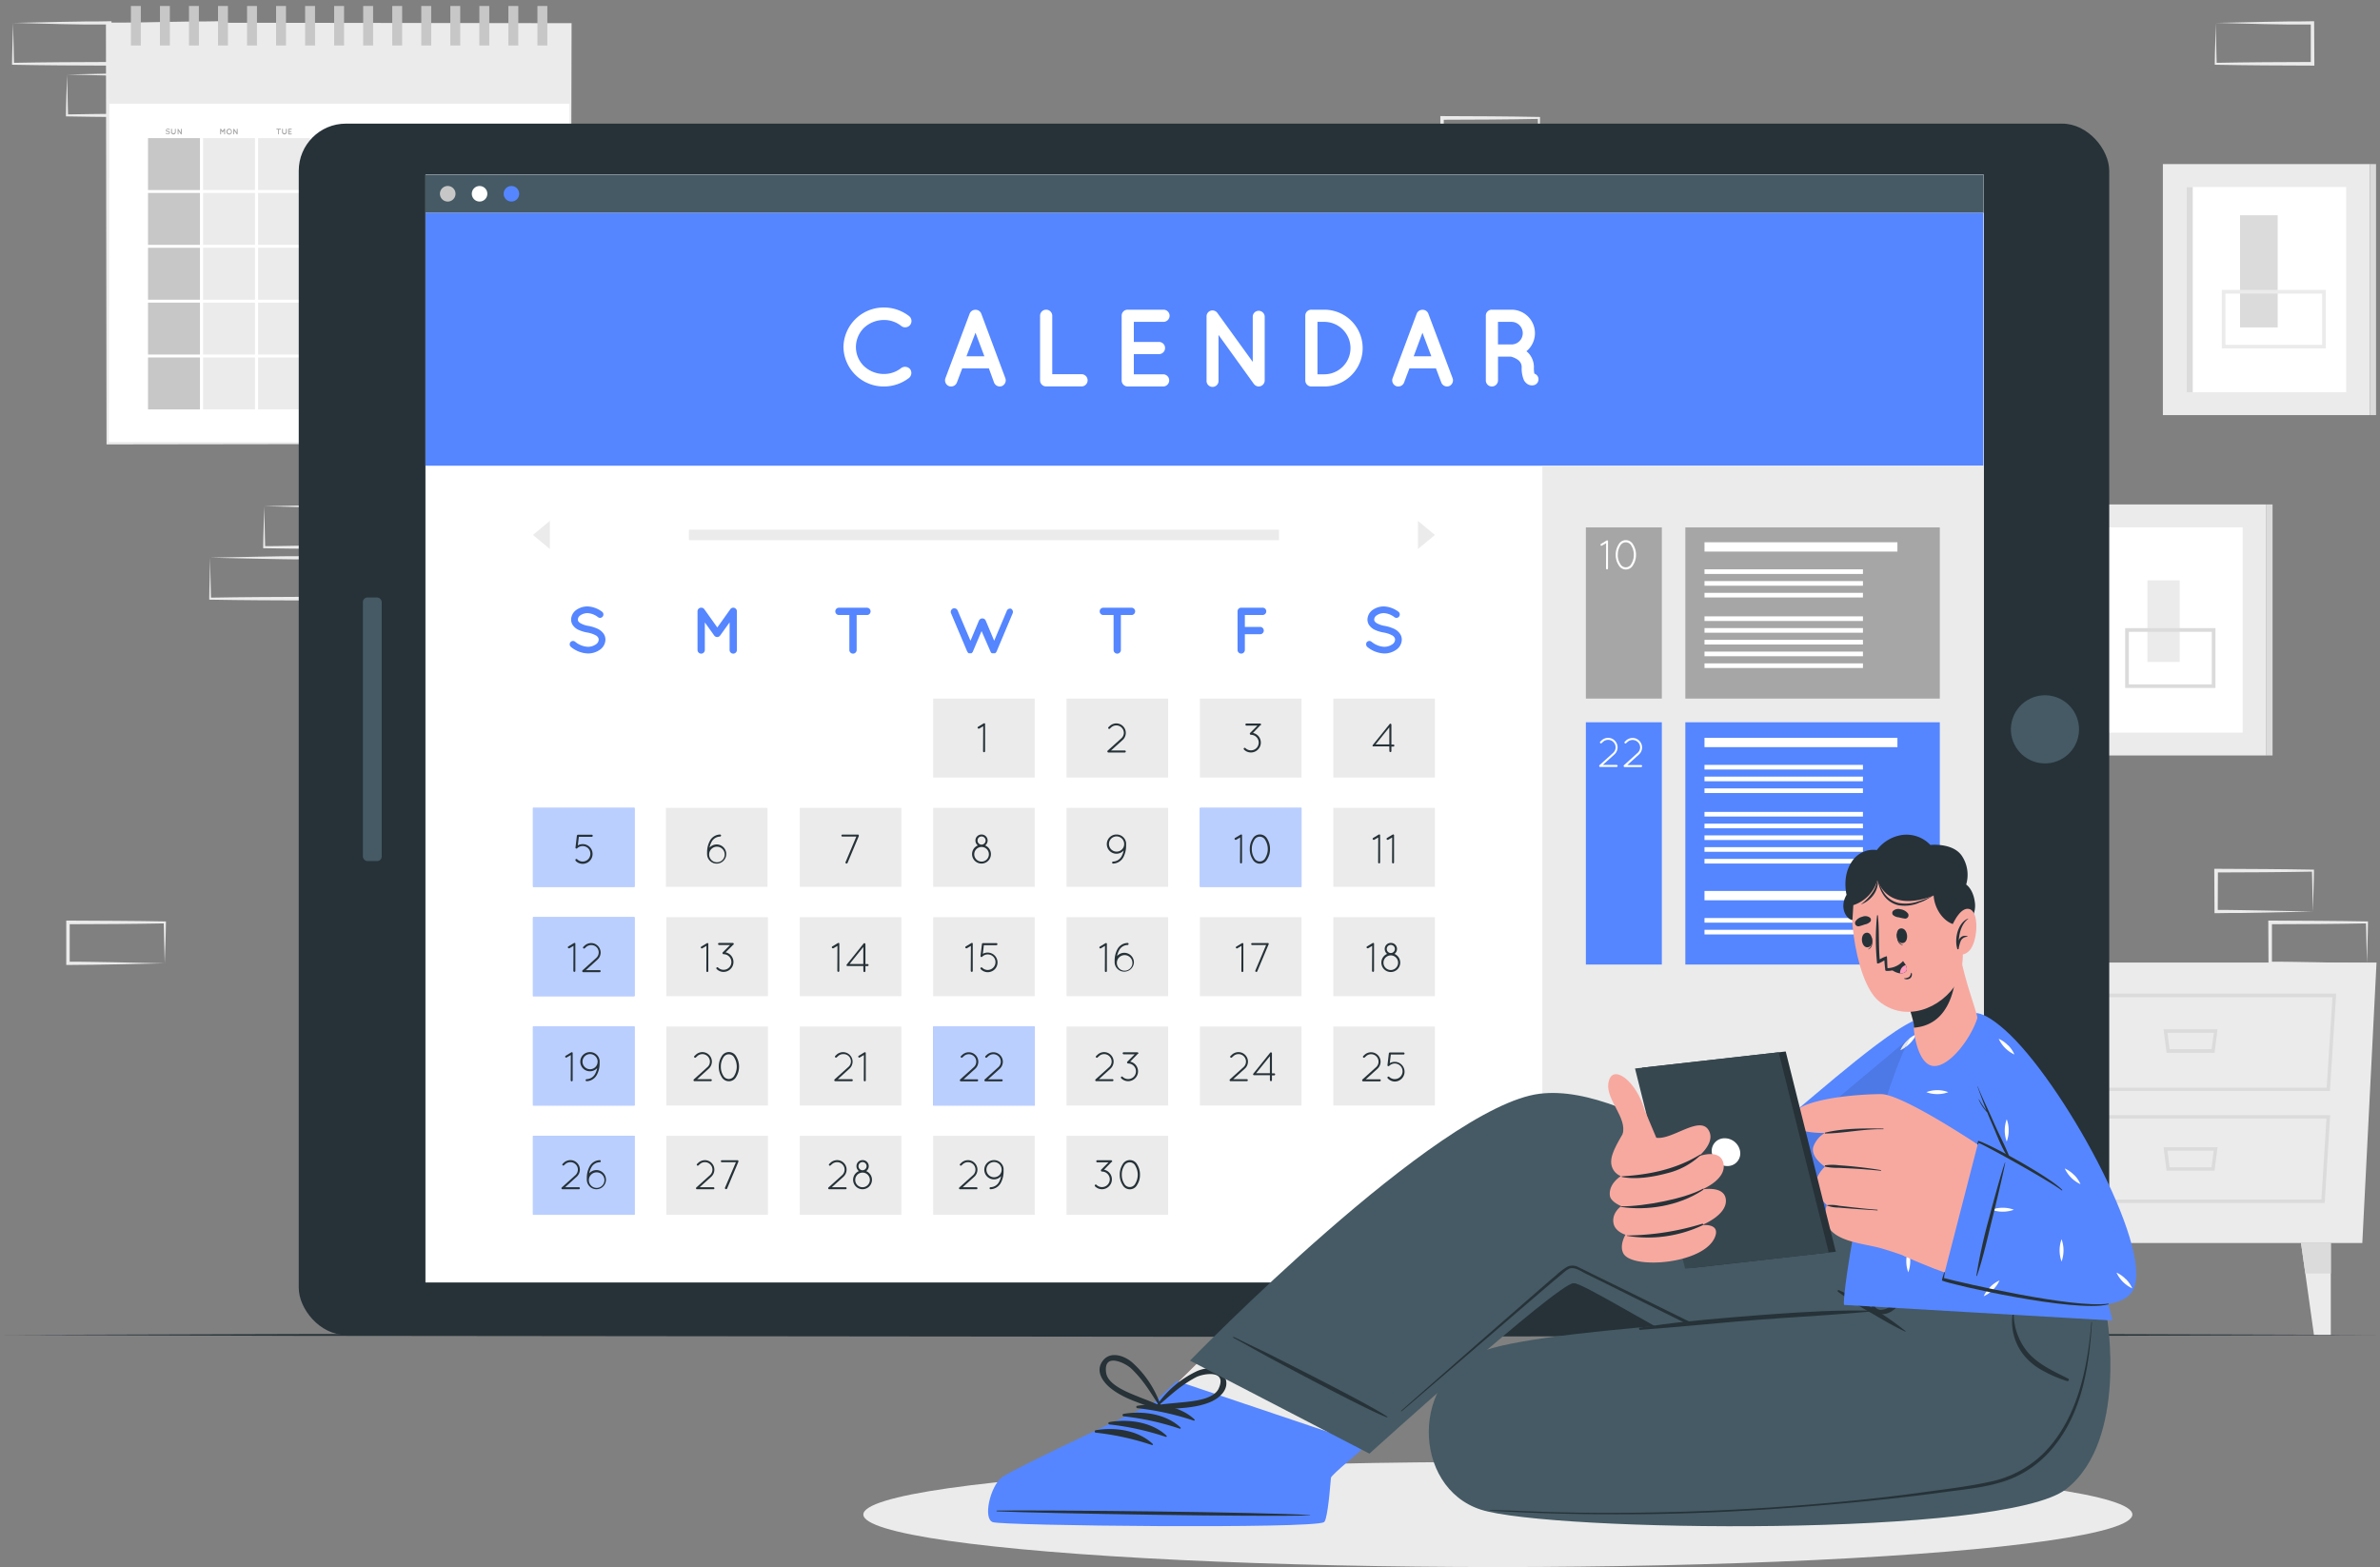 <svg xmlns="http://www.w3.org/2000/svg" viewBox="0 0 650.86 428.53"><rect x="0" y="0" width="650.86" height="428.53" fill="#808080" stroke="none"/><g id="freepik--background-complete--inject-5"><path d="M67.91,60.93,81,60.65l6.66-.11c2.23,0,4.47,0,6.7-.06h.44v.45l.06,11.19v.5h-.5l-13.24-.06c-4.41,0-8.83-.12-13.24-.17h-.28v-.27c0-1.9.08-3.79.13-5.66Zm0,0,.14,5.65c0,1.87.11,3.71.13,5.54l-.27-.27c4.41-.06,8.83-.16,13.24-.17l13.24-.06-.5.5,0-11.19.45.44c-2.18,0-4.36,0-6.55,0l-6.58-.11Z" transform="translate(-49.57 -40.56)" style="fill:#ebebeb"></path><path d="M82.68,46.82l13.13-.28,6.66-.11c2.22,0,4.46,0,6.69-.06h.44v.45l0,11.19v.5h-.5l-13.24-.06c-4.41,0-8.83-.12-13.24-.17H82.4V58c0-1.9.08-3.79.13-5.65Zm0,0,.14,5.65c.05,1.87.11,3.71.13,5.54l-.27-.27c4.41-.06,8.83-.16,13.24-.17l13.24-.06-.5.5.06-11.19.44.44c-2.18,0-4.36,0-6.54,0L96,47.1Z" transform="translate(-49.57 -40.56)" style="fill:#ebebeb"></path><path d="M107,193.07l13.13-.27,6.66-.12c2.23,0,4.46,0,6.69-.05H134v.44l.05,11.19v.51h-.51l-13.24-.06c-4.41,0-8.82-.11-13.24-.16h-.27v-.27c0-1.89.09-3.78.13-5.65Zm0,0,.15,5.66c0,1.86.11,3.7.13,5.53L107,204c4.42-.05,8.83-.16,13.24-.16l13.24-.07-.5.5.06-11.19.44.45c-2.18,0-4.35,0-6.54-.05l-6.58-.12Z" transform="translate(-49.57 -40.56)" style="fill:#ebebeb"></path><path d="M121.82,179l13.12-.27,6.66-.12c2.23,0,4.46,0,6.7,0h.44V179l.06,11.19v.51h-.5l-13.24-.06c-4.42,0-8.83-.11-13.24-.16h-.28v-.27c0-1.89.09-3.78.13-5.65Zm0,0,.14,5.66c0,1.86.11,3.7.13,5.53l-.27-.27c4.41,0,8.82-.16,13.24-.16l13.24-.07-.5.5,0-11.19.45.45c-2.19,0-4.36,0-6.55,0l-6.58-.12Z" transform="translate(-49.57 -40.56)" style="fill:#ebebeb"></path><path d="M53.14,46.82l13.12-.28,6.66-.11c2.23,0,4.47,0,6.7-.06h.44v.45L80.12,58v.5h-.5l-13.24-.06c-4.42,0-8.83-.12-13.24-.17h-.28V58c0-1.9.09-3.79.13-5.65Zm0,0,.14,5.65c0,1.87.11,3.71.13,5.54l-.27-.27c4.41-.06,8.82-.16,13.24-.17l13.24-.06-.5.5,0-11.19.45.44c-2.18,0-4.36,0-6.55,0l-6.58-.11Z" transform="translate(-49.57 -40.56)" style="fill:#ebebeb"></path><path d="M470.39,84l-13.13.28-6.66.11c-2.23,0-4.46,0-6.69.06h-.45V84l0-11.19v-.5h.51l13.24.06c4.41,0,8.82.12,13.24.17h.27v.27c0,1.9-.09,3.79-.13,5.65Zm0,0-.15-5.65c0-1.87-.11-3.71-.13-5.54l.28.27c-4.42.06-8.83.16-13.24.17l-13.24.06.49-.5,0,11.19-.44-.44c2.18,0,4.35,0,6.54,0l6.58.11Z" transform="translate(-49.57 -40.56)" style="fill:#ebebeb"></path><path d="M682.09,289.84l-13.12.28-6.66.11c-2.23,0-4.47,0-6.7.06h-.44v-.45l-.06-11.19v-.5h.5l13.24.07c4.41,0,8.83.11,13.24.16h.28v.27c0,1.9-.08,3.79-.13,5.66Zm0,0-.14-5.65c-.05-1.86-.11-3.71-.13-5.54l.27.27c-4.41.06-8.83.16-13.24.17l-13.24.06.5-.5-.05,11.19-.45-.44c2.18,0,4.36,0,6.55.05l6.58.11Z" transform="translate(-49.57 -40.56)" style="fill:#ebebeb"></path><path d="M696.86,304l-13.12.28-6.66.11c-2.23.05-4.47,0-6.7.06h-.44V304l-.06-11.19v-.5h.5l13.24.07c4.42,0,8.83.11,13.24.16h.28v.27c0,1.9-.09,3.79-.13,5.66Zm0,0-.14-5.65c0-1.87-.11-3.71-.13-5.54l.27.27c-4.41.06-8.82.16-13.24.17l-13.24.06.5-.5,0,11.19-.45-.44c2.18,0,4.36,0,6.55.05l6.58.11Z" transform="translate(-49.57 -40.56)" style="fill:#ebebeb"></path><path d="M94.62,304l-13.13.28-6.66.11c-2.23.05-4.46,0-6.69.06h-.45V304l0-11.19v-.5h.51l13.24.07c4.41,0,8.82.11,13.24.16h.27v.27c0,1.9-.09,3.79-.13,5.66Zm0,0-.15-5.65c0-1.87-.11-3.71-.13-5.54l.28.27c-4.42.06-8.83.16-13.24.17l-13.24.06.49-.5,0,11.19-.44-.44c2.18,0,4.35,0,6.54.05l6.58.11Z" transform="translate(-49.57 -40.56)" style="fill:#ebebeb"></path><path d="M655.5,46.82l13.12-.28,6.66-.11c2.23,0,4.47,0,6.7-.06h.44v.45L682.48,58v.5H682l-13.24-.06c-4.42,0-8.83-.12-13.24-.17h-.28V58c0-1.9.09-3.79.14-5.65Zm0,0,.14,5.65c0,1.87.11,3.71.13,5.54l-.27-.27c4.41-.06,8.82-.16,13.24-.17L682,57.51l-.5.5,0-11.19.45.44c-2.18,0-4.36,0-6.55,0l-6.58-.11Z" transform="translate(-49.57 -40.56)" style="fill:#ebebeb"></path><polygon points="459.13 339.92 646.02 339.92 649.91 263.23 455.24 263.23 459.13 339.92" style="fill:#ebebeb"></polygon><path d="M686.74,338.9H608.6l-1.46-26.62h81.31ZM609.5,338h76.35l1.59-24.74H608.13Z" transform="translate(-49.57 -40.56)" style="fill:#dbdbdb"></path><path d="M685.3,369.53H611.66l-1.19-24H686.8Zm-72.74-.94h71.85l1.38-22.15H611.46Z" transform="translate(-49.57 -40.56)" style="fill:#dbdbdb"></path><path d="M655.19,328.48H642.06l-.82-6.43H656Zm-12.3-1h11.47L655,323H642.31Z" transform="translate(-49.57 -40.56)" style="fill:#dbdbdb"></path><path d="M655.19,360.72H642.06l-.82-6.42H656Zm-12.3-.94h11.47l.59-4.53H642.31Z" transform="translate(-49.57 -40.56)" style="fill:#dbdbdb"></path><path d="M594.83,338.9H516.69l-1.46-26.62h81.31ZM517.59,338H594l1.58-24.74H516.22Z" transform="translate(-49.57 -40.56)" style="fill:#dbdbdb"></path><path d="M593.39,369.53H519.75l-1.19-24h76.33Zm-72.74-.94H592.5l1.39-22.15H519.55Z" transform="translate(-49.57 -40.56)" style="fill:#dbdbdb"></path><path d="M563.29,328.48H550.16l-.83-6.43h14.78Zm-12.31-1h11.48L563,323H550.4Z" transform="translate(-49.57 -40.56)" style="fill:#dbdbdb"></path><path d="M563.29,360.72H550.16l-.83-6.42h14.78ZM551,359.78h11.48l.58-4.53H550.4Z" transform="translate(-49.57 -40.56)" style="fill:#dbdbdb"></path><polygon points="475.89 339.92 474.71 348.27 472.35 365.06 467.74 365.06 467.74 339.92 475.89 339.92" style="fill:#ebebeb"></polygon><polygon points="475.89 339.92 474.71 348.27 467.74 348.27 467.74 339.92 475.89 339.92" style="fill:#dbdbdb"></polygon><polygon points="629.26 339.92 630.44 348.27 632.8 365.06 637.41 365.06 637.41 339.92 629.26 339.92" style="fill:#ebebeb"></polygon><polygon points="629.26 339.92 630.44 348.27 637.41 348.27 637.41 339.92 629.26 339.92" style="fill:#dbdbdb"></polygon><path d="M205.57,161.75H79V47.24H205.58v72.67C205.58,130.17,205.57,161.75,205.57,161.75Z" transform="translate(-49.57 -40.56)" style="fill:#fff"></path><path d="M205.57,161.75,142.4,162,79,162.09H78.7v-.34L78.54,47.24v-.5H79l126.54.16h.34v.34l-.13,57.25Zm0,0-.32-114.51.33.33L79,47.73l.5-.49-.17,114.51-.33-.33,63.17.11Z" transform="translate(-49.57 -40.56)" style="fill:#ebebeb"></path><rect x="29.47" y="6.67" width="126.53" height="21.69" style="fill:#ebebeb"></rect><rect x="35.8" y="1.64" width="2.71" height="10.8" style="fill:#c7c7c7"></rect><rect x="43.74" y="1.64" width="2.71" height="10.8" style="fill:#c7c7c7"></rect><rect x="51.68" y="1.64" width="2.71" height="10.8" style="fill:#c7c7c7"></rect><rect x="59.62" y="1.64" width="2.71" height="10.8" style="fill:#c7c7c7"></rect><rect x="67.56" y="1.64" width="2.71" height="10.8" style="fill:#c7c7c7"></rect><rect x="75.5" y="1.64" width="2.71" height="10.8" style="fill:#c7c7c7"></rect><rect x="83.44" y="1.64" width="2.71" height="10.8" style="fill:#c7c7c7"></rect><rect x="91.38" y="1.64" width="2.71" height="10.8" style="fill:#c7c7c7"></rect><rect x="99.32" y="1.64" width="2.71" height="10.8" style="fill:#c7c7c7"></rect><rect x="107.27" y="1.64" width="2.71" height="10.8" style="fill:#c7c7c7"></rect><rect x="115.21" y="1.64" width="2.71" height="10.8" style="fill:#c7c7c7"></rect><rect x="123.15" y="1.64" width="2.71" height="10.8" style="fill:#c7c7c7"></rect><rect x="131.09" y="1.64" width="2.71" height="10.8" style="fill:#c7c7c7"></rect><rect x="139.03" y="1.64" width="2.71" height="10.8" style="fill:#c7c7c7"></rect><rect x="146.97" y="1.64" width="2.71" height="10.8" style="fill:#c7c7c7"></rect><rect x="40.48" y="37.77" width="14.2" height="14.2" style="fill:#c7c7c7"></rect><rect x="55.53" y="37.77" width="14.2" height="14.2" style="fill:#ebebeb"></rect><rect x="70.58" y="37.77" width="14.2" height="14.2" style="fill:#ebebeb"></rect><rect x="85.64" y="37.77" width="14.2" height="14.2" style="fill:#ebebeb"></rect><rect x="100.69" y="37.77" width="14.2" height="14.2" style="fill:#ebebeb"></rect><rect x="115.74" y="37.77" width="14.2" height="14.2" style="fill:#ebebeb"></rect><rect x="130.8" y="37.77" width="14.2" height="14.2" style="fill:#ebebeb"></rect><rect x="40.48" y="52.76" width="14.2" height="14.2" style="fill:#c7c7c7"></rect><rect x="55.53" y="52.76" width="14.2" height="14.2" style="fill:#ebebeb"></rect><rect x="70.58" y="52.76" width="14.2" height="14.2" style="fill:#ebebeb"></rect><rect x="85.64" y="52.76" width="14.2" height="14.2" style="fill:#ebebeb"></rect><rect x="100.69" y="52.76" width="14.2" height="14.2" style="fill:#ebebeb"></rect><rect x="115.74" y="52.76" width="14.2" height="14.2" style="fill:#ebebeb"></rect><rect x="130.8" y="52.76" width="14.2" height="14.2" style="fill:#ebebeb"></rect><rect x="40.48" y="67.76" width="14.2" height="14.2" style="fill:#c7c7c7"></rect><rect x="55.53" y="67.76" width="14.2" height="14.2" style="fill:#ebebeb"></rect><rect x="70.58" y="67.76" width="14.2" height="14.2" style="fill:#ebebeb"></rect><rect x="85.64" y="67.76" width="14.2" height="14.2" style="fill:#ebebeb"></rect><rect x="100.69" y="67.76" width="14.2" height="14.2" style="fill:#ebebeb"></rect><rect x="115.74" y="67.76" width="14.2" height="14.2" style="fill:#ebebeb"></rect><rect x="130.8" y="67.76" width="14.2" height="14.2" style="fill:#ebebeb"></rect><rect x="40.48" y="82.76" width="14.2" height="14.2" style="fill:#c7c7c7"></rect><rect x="55.53" y="82.76" width="14.2" height="14.2" style="fill:#ebebeb"></rect><rect x="70.58" y="82.76" width="14.2" height="14.2" style="fill:#ebebeb"></rect><rect x="85.64" y="82.76" width="14.2" height="14.2" style="fill:#ebebeb"></rect><rect x="100.69" y="82.76" width="14.2" height="14.2" style="fill:#ebebeb"></rect><rect x="115.74" y="82.76" width="14.2" height="14.2" style="fill:#ebebeb"></rect><rect x="130.8" y="82.76" width="14.2" height="14.2" style="fill:#ebebeb"></rect><rect x="40.48" y="97.76" width="14.2" height="14.2" style="fill:#c7c7c7"></rect><rect x="55.53" y="97.76" width="14.2" height="14.2" style="fill:#ebebeb"></rect><rect x="70.58" y="97.76" width="14.2" height="14.2" style="fill:#ebebeb"></rect><rect x="85.64" y="97.76" width="14.2" height="14.2" style="fill:#ebebeb"></rect><rect x="100.69" y="97.76" width="14.2" height="14.2" style="fill:#ebebeb"></rect><rect x="115.74" y="97.76" width="14.2" height="14.2" style="fill:#ebebeb"></rect><rect x="130.8" y="97.76" width="14.2" height="14.2" style="fill:#ebebeb"></rect><path d="M94.85,76.93a.11.11,0,0,1,.16,0,.76.76,0,0,0,.43.18.49.49,0,0,0,.28-.09.21.21,0,0,0,.09-.16.25.25,0,0,0,0-.07.14.14,0,0,0-.07-.06.79.79,0,0,0-.3-.11h0a1.11,1.11,0,0,1-.29-.08.52.52,0,0,1-.21-.18.35.35,0,0,1,0-.18.41.41,0,0,1,.18-.32.62.62,0,0,1,.38-.12.84.84,0,0,1,.49.18.11.11,0,0,1,0,.15.12.12,0,0,1-.16,0,.6.6,0,0,0-.36-.14.43.43,0,0,0-.24.07c-.06,0-.09.09-.09.14a.08.08,0,0,0,0,.06.17.17,0,0,0,.06.06.64.64,0,0,0,.27.1h0a1.18,1.18,0,0,1,.3.09.54.54,0,0,1,.23.19.37.37,0,0,1,.05.18.43.43,0,0,1-.19.35.69.69,0,0,1-.41.12,1,1,0,0,1-.57-.22A.12.12,0,0,1,94.85,76.93Z" transform="translate(-49.57 -40.56)" style="fill:#a6a6a6"></path><path d="M97,77.32a.64.64,0,0,1-.64-.64v-.79a.13.13,0,0,1,.12-.13.13.13,0,0,1,.13.13v.79a.4.4,0,0,0,.79,0v-.79a.12.12,0,1,1,.24,0v.79A.64.64,0,0,1,97,77.32Z" transform="translate(-49.57 -40.56)" style="fill:#a6a6a6"></path><path d="M98.39,77.19a.12.12,0,0,1-.12.13.13.13,0,0,1-.12-.13V75.91h0a.16.16,0,0,1,0-.1.13.13,0,0,1,.17,0l.72,1v-.91a.12.12,0,0,1,.12-.12.12.12,0,0,1,.12.12v1.28a.13.13,0,0,1-.12.13.14.14,0,0,1-.1,0h0l-.71-1Z" transform="translate(-49.57 -40.56)" style="fill:#a6a6a6"></path><path d="M111.12,75.89v1.3a.13.13,0,0,1-.13.13.12.12,0,0,1-.12-.13v-.93l-.32.44a.11.11,0,0,1-.1.06h0a.14.14,0,0,1-.11-.06l-.31-.44v.93a.13.13,0,0,1-.13.13.13.13,0,0,1-.12-.13v-1.3a.13.13,0,0,1,.12-.13h0a.12.12,0,0,1,.1,0l.44.62.44-.62a.12.12,0,0,1,.1,0h0A.14.14,0,0,1,111.12,75.89Z" transform="translate(-49.57 -40.56)" style="fill:#a6a6a6"></path><path d="M112.78,76a.83.83,0,0,1,.22.56.85.85,0,0,1-.22.56.75.75,0,0,1-.53.24.78.78,0,0,1-.55-.24.8.8,0,0,1-.22-.56.79.79,0,0,1,.22-.56.74.74,0,0,1,.55-.24A.71.71,0,0,1,112.78,76Zm0,.56a.59.59,0,0,0-.15-.39.5.5,0,0,0-.35-.16.47.47,0,0,0-.36.16.54.54,0,0,0-.15.39.5.5,0,0,0,.15.38.47.47,0,0,0,.36.16.5.5,0,0,0,.35-.16A.55.55,0,0,0,112.75,76.52Z" transform="translate(-49.57 -40.56)" style="fill:#a6a6a6"></path><path d="M113.62,77.19a.12.12,0,1,1-.24,0V75.91h0a.16.16,0,0,1,.05-.1.13.13,0,0,1,.17,0l.71,1v-.91a.12.12,0,0,1,.12-.12.12.12,0,0,1,.13.12v1.28a.13.13,0,0,1-.13.13.12.12,0,0,1-.09,0h0l-.71-1Z" transform="translate(-49.57 -40.56)" style="fill:#a6a6a6"></path><path d="M126.22,76h-.36v1.18a.12.12,0,1,1-.24,0V76h-.35a.12.12,0,0,1-.12-.12.12.12,0,0,1,.12-.13h1a.13.13,0,0,1,.12.13A.13.13,0,0,1,126.22,76Z" transform="translate(-49.57 -40.56)" style="fill:#a6a6a6"></path><path d="M127.35,77.32a.65.65,0,0,1-.65-.64v-.79a.13.13,0,0,1,.13-.13.13.13,0,0,1,.12.13v.79a.4.4,0,0,0,.79,0v-.79a.13.13,0,0,1,.12-.13.13.13,0,0,1,.13.13v.79A.64.64,0,0,1,127.35,77.32Z" transform="translate(-49.57 -40.56)" style="fill:#a6a6a6"></path><path d="M128.39,77.19v-1.3a.13.13,0,0,1,.13-.13h.72a.12.12,0,0,1,.12.13.12.12,0,0,1-.12.12h-.6v.41h.52a.12.12,0,0,1,0,.24h-.52v.41h.6a.12.12,0,0,1,.12.12.12.12,0,0,1-.12.13h-.72A.13.13,0,0,1,128.39,77.19Z" transform="translate(-49.57 -40.56)" style="fill:#a6a6a6"></path><path d="M141.93,76l-.54,1.29a0,0,0,0,1,0,0h0s0,0,0,0h0l0,0h-.1l0,0h0v0h0v0l-.29-.69-.3.69v0h0v0h0l0,0h-.09a0,0,0,0,1,0,0h0a0,0,0,0,1,0,0h0v0h0a0,0,0,0,0,0,0L139.82,76a.12.12,0,0,1,.06-.16.12.12,0,0,1,.16.06l.43,1,.29-.68a.12.12,0,0,1,.12-.07.12.12,0,0,1,.11.07l.29.68.43-1a.12.12,0,0,1,.16-.06A.12.12,0,0,1,141.93,76Z" transform="translate(-49.57 -40.56)" style="fill:#a6a6a6"></path><path d="M142.29,77.19v-1.3a.12.12,0,0,1,.12-.13h.72a.13.13,0,0,1,.13.13.13.13,0,0,1-.13.12h-.6v.41h.52a.12.12,0,0,1,0,.24h-.52v.41h.6a.13.13,0,0,1,.13.12.13.13,0,0,1-.13.13h-.72A.12.12,0,0,1,142.29,77.19Z" transform="translate(-49.57 -40.56)" style="fill:#a6a6a6"></path><path d="M143.6,77.19v-1.3a.12.12,0,0,1,.12-.13H144a.78.78,0,1,1,0,1.56h-.26A.12.12,0,0,1,143.6,77.19Zm.25-.12H144A.53.53,0,0,0,144,76h-.13Z" transform="translate(-49.57 -40.56)" style="fill:#a6a6a6"></path><path d="M156.14,76h-.35v1.18a.13.13,0,0,1-.13.13.13.13,0,0,1-.12-.13V76h-.35a.12.12,0,0,1-.12-.12.12.12,0,0,1,.12-.13h.95a.13.13,0,0,1,.12.13A.13.13,0,0,1,156.14,76Z" transform="translate(-49.57 -40.56)" style="fill:#a6a6a6"></path><path d="M156.63,77.19v-1.3a.12.12,0,1,1,.24,0v.53h.58v-.53a.12.12,0,1,1,.24,0v1.3a.12.12,0,1,1-.24,0v-.53h-.58v.53a.12.12,0,1,1-.24,0Z" transform="translate(-49.57 -40.56)" style="fill:#a6a6a6"></path><path d="M158.84,77.32a.64.64,0,0,1-.64-.64v-.79a.12.12,0,1,1,.24,0v.79a.4.4,0,0,0,.4.39.39.39,0,0,0,.39-.39v-.79a.13.13,0,0,1,.13-.13.12.12,0,0,1,.12.13v.79A.64.64,0,0,1,158.84,77.32Z" transform="translate(-49.57 -40.56)" style="fill:#a6a6a6"></path><path d="M171,77.19v-1.3a.12.12,0,0,1,.12-.13h.72a.13.13,0,0,1,.13.13.13.13,0,0,1-.13.12h-.6v.41h.52a.12.12,0,1,1,0,.24h-.52v.53a.12.12,0,1,1-.24,0Z" transform="translate(-49.57 -40.56)" style="fill:#a6a6a6"></path><path d="M173.32,77.13a.13.13,0,0,1-.08.16h-.05a.15.15,0,0,1-.09,0,.27.27,0,0,1-.07-.08.57.57,0,0,1-.05-.26.22.22,0,0,0,0-.1s0,0-.07-.06l-.12-.06h-.27v.48a.12.12,0,1,1-.24,0v-1.3a.12.12,0,0,1,.12-.13h.4a.48.48,0,0,1,.47.48.46.46,0,0,1-.17.36l.08.09a.43.43,0,0,1,.07.24.45.45,0,0,0,0,.13A.13.13,0,0,1,173.32,77.13Zm-.32-.89a.22.22,0,0,0-.22-.23h-.28v.46h.28A.23.23,0,0,0,173,76.24Z" transform="translate(-49.57 -40.56)" style="fill:#a6a6a6"></path><path d="M173.69,75.89a.12.12,0,1,1,.24,0v1.3a.12.12,0,1,1-.24,0Z" transform="translate(-49.57 -40.56)" style="fill:#a6a6a6"></path><path d="M185.61,76.93a.11.11,0,0,1,.16,0,.76.76,0,0,0,.42.18.49.49,0,0,0,.28-.09.19.19,0,0,0,.1-.16.25.25,0,0,0,0-.07l-.07-.06a.86.86,0,0,0-.3-.11h0a1.38,1.38,0,0,1-.29-.08.49.49,0,0,1-.2-.18.35.35,0,0,1-.05-.18.38.38,0,0,1,.18-.32.6.6,0,0,1,.38-.12.81.81,0,0,1,.48.18.1.1,0,0,1,0,.15.1.1,0,0,1-.15,0,.65.65,0,0,0-.36-.14.46.46,0,0,0-.25.07.17.17,0,0,0-.08.14s0,0,0,.06a.17.17,0,0,0,.06.06.75.75,0,0,0,.28.1h0a1.26,1.26,0,0,1,.31.09.51.51,0,0,1,.22.19.37.37,0,0,1,0,.18.43.43,0,0,1-.19.35.69.69,0,0,1-.41.12.9.9,0,0,1-.56-.22A.11.11,0,0,1,185.61,76.93Z" transform="translate(-49.57 -40.56)" style="fill:#a6a6a6"></path><path d="M187.89,77h-.54l-.1.29a.13.13,0,0,1-.12.08h0a.13.13,0,0,1-.08-.16l.49-1.31a.14.14,0,0,1,.24,0l.49,1.31a.13.13,0,0,1-.07.16h0a.13.13,0,0,1-.11-.08Zm-.09-.24-.18-.48-.18.48Z" transform="translate(-49.57 -40.56)" style="fill:#a6a6a6"></path><path d="M189.26,76h-.35v1.18a.13.13,0,0,1-.12.13.13.13,0,0,1-.13-.13V76h-.35a.12.12,0,0,1-.12-.12.12.12,0,0,1,.12-.13h.95a.12.12,0,0,1,.12.13A.12.12,0,0,1,189.26,76Z" transform="translate(-49.57 -40.56)" style="fill:#a6a6a6"></path><rect x="591.48" y="44.87" width="56.6" height="68.65" style="fill:#ebebeb"></rect><rect x="597.95" y="51.13" width="43.66" height="56.12" style="fill:#fff"></rect><rect x="597.95" y="51.13" width="1.7" height="56.12" style="fill:#dbdbdb"></rect><rect x="648.08" y="44.87" width="1.7" height="68.65" style="fill:#dbdbdb"></rect><rect x="612.58" y="58.87" width="10.3" height="30.67" style="fill:#dbdbdb"></rect><path d="M685.62,135.85H657.16v-16h28.46Zm-27.46-1h26.46v-14H658.16Z" transform="translate(-49.57 -40.56)" style="fill:#ebebeb"></path><rect x="563.19" y="137.95" width="56.6" height="68.65" style="fill:#ebebeb"></rect><rect x="569.65" y="144.22" width="43.66" height="56.12" style="fill:#fff"></rect><rect x="569.65" y="144.22" width="1.7" height="56.12" style="fill:#dbdbdb"></rect><rect x="619.78" y="137.95" width="1.7" height="68.65" style="fill:#dbdbdb"></rect><rect x="587.26" y="158.72" width="8.82" height="22.3" style="fill:#ebebeb"></rect><path d="M655.43,228.71H630.74V212.34h24.69Zm-23.69-1h22.69V213.34H631.74Z" transform="translate(-49.57 -40.56)" style="fill:#dbdbdb"></path></g><g id="freepik--Shadow--inject-5"><ellipse cx="409.62" cy="414.17" rx="173.52" ry="14.37" style="fill:#ebebeb"></ellipse></g><g id="freepik--Floor--inject-5"><polygon points="0.24 365.06 81.53 364.82 162.83 364.73 325.43 364.56 488.02 364.73 569.32 364.82 650.62 365.06 569.32 365.31 488.02 365.39 325.43 365.56 162.83 365.39 81.53 365.31 0.24 365.06" style="fill:#263238"></polygon></g><g id="freepik--Device--inject-5"><rect x="81.7" y="33.81" width="495.11" height="331.25" rx="12.89" style="fill:#263238"></rect><line x1="146.87" y1="48.17" x2="146.87" y2="47.4" style="fill:none"></line><rect x="116.36" y="47.79" width="426.11" height="302.91" style="fill:#fff"></rect><rect x="99.24" y="163.39" width="5.15" height="72.09" rx="1.25" style="fill:#455a64"></rect><circle cx="608.78" cy="240" r="9.32" transform="translate(185.25 736.43) rotate(-76.66)" style="fill:#455a64"></circle><rect x="116.36" y="47.79" width="426.11" height="302.91" style="fill:#fff"></rect><rect x="116.36" y="47.79" width="426.11" height="10.41" style="fill:#455a64"></rect><path d="M174.14,93.55A2.13,2.13,0,1,1,172,91.42,2.13,2.13,0,0,1,174.14,93.55Z" transform="translate(-49.57 -40.56)" style="fill:#c7c7c7"></path><circle cx="131.15" cy="52.99" r="2.13" style="fill:#fff"></circle><circle cx="139.86" cy="52.99" r="2.13" style="fill:#5586FF"></circle><rect x="145.75" y="220.93" width="27.78" height="21.59" style="fill:#5586FF"></rect><rect x="145.75" y="220.93" width="27.78" height="21.59" style="fill:#fff;opacity:0.6"></rect><rect x="182.11" y="220.93" width="27.78" height="21.59" style="fill:#ebebeb"></rect><rect x="218.71" y="220.93" width="27.78" height="21.59" style="fill:#ebebeb"></rect><rect x="255.19" y="220.93" width="27.78" height="21.59" style="fill:#ebebeb"></rect><rect x="291.67" y="220.93" width="27.78" height="21.59" style="fill:#ebebeb"></rect><rect x="328.14" y="220.93" width="27.78" height="21.59" style="fill:#5586FF"></rect><rect x="328.14" y="220.93" width="27.78" height="21.59" style="fill:#fff;opacity:0.6"></rect><rect x="364.62" y="220.93" width="27.78" height="21.59" style="fill:#ebebeb"></rect><rect x="145.75" y="250.83" width="27.78" height="21.59" style="fill:#5586FF"></rect><rect x="145.75" y="250.83" width="27.78" height="21.59" style="fill:#fff;opacity:0.6"></rect><rect x="182.23" y="250.83" width="27.78" height="21.59" style="fill:#ebebeb"></rect><rect x="218.71" y="250.83" width="27.78" height="21.59" style="fill:#ebebeb"></rect><rect x="255.19" y="250.83" width="27.78" height="21.59" style="fill:#ebebeb"></rect><rect x="291.67" y="250.83" width="27.78" height="21.59" style="fill:#ebebeb"></rect><rect x="328.14" y="250.83" width="27.78" height="21.59" style="fill:#ebebeb"></rect><rect x="364.62" y="250.83" width="27.78" height="21.59" style="fill:#ebebeb"></rect><rect x="255.19" y="191.04" width="27.78" height="21.59" style="fill:#ebebeb"></rect><rect x="291.67" y="191.04" width="27.78" height="21.59" style="fill:#ebebeb"></rect><rect x="328.14" y="191.04" width="27.78" height="21.59" style="fill:#ebebeb"></rect><rect x="364.62" y="191.04" width="27.78" height="21.59" style="fill:#ebebeb"></rect><rect x="145.75" y="280.73" width="27.78" height="21.59" style="fill:#5586FF"></rect><rect x="145.75" y="280.73" width="27.78" height="21.59" style="fill:#fff;opacity:0.6"></rect><rect x="182.23" y="280.73" width="27.78" height="21.59" style="fill:#ebebeb"></rect><rect x="218.71" y="280.73" width="27.78" height="21.59" style="fill:#ebebeb"></rect><rect x="255.19" y="280.73" width="27.78" height="21.59" style="fill:#5586FF"></rect><rect x="255.19" y="280.73" width="27.78" height="21.59" style="fill:#fff;opacity:0.6"></rect><rect x="291.67" y="280.73" width="27.78" height="21.59" style="fill:#ebebeb"></rect><rect x="328.14" y="280.73" width="27.78" height="21.59" style="fill:#ebebeb"></rect><rect x="364.62" y="280.73" width="27.78" height="21.59" style="fill:#ebebeb"></rect><rect x="145.75" y="310.62" width="27.78" height="21.59" style="fill:#5586FF"></rect><rect x="145.75" y="310.62" width="27.78" height="21.59" style="fill:#fff;opacity:0.6"></rect><rect x="182.23" y="310.62" width="27.78" height="21.59" style="fill:#ebebeb"></rect><rect x="218.71" y="310.62" width="27.78" height="21.59" style="fill:#ebebeb"></rect><rect x="255.19" y="310.62" width="27.78" height="21.59" style="fill:#ebebeb"></rect><rect x="291.67" y="310.62" width="27.78" height="21.59" style="fill:#ebebeb"></rect><path d="M205.56,216.18a.92.92,0,0,1,1.3-.12,5.93,5.93,0,0,0,3.43,1.38,3.84,3.84,0,0,0,2.24-.67,1.62,1.62,0,0,0,.77-1.29,1,1,0,0,0-.17-.57,1.57,1.57,0,0,0-.53-.54,7.26,7.26,0,0,0-2.46-.84h0a9.62,9.62,0,0,1-2.31-.7,3.76,3.76,0,0,1-1.67-1.4,2.72,2.72,0,0,1-.41-1.46,3.32,3.32,0,0,1,1.43-2.62,5.3,5.3,0,0,1,3.1-.95,7.06,7.06,0,0,1,3.91,1.43.93.93,0,0,1,.25,1.27.91.91,0,0,1-1.28.27,5.17,5.17,0,0,0-2.88-1.14,3.43,3.43,0,0,0-2,.61,1.42,1.42,0,0,0-.68,1.13.89.89,0,0,0,.13.5,1.77,1.77,0,0,0,.48.46,6.25,6.25,0,0,0,2.24.79h0a10.69,10.69,0,0,1,2.47.75,4.23,4.23,0,0,1,1.79,1.49,2.9,2.9,0,0,1,.43,1.52,3.45,3.45,0,0,1-1.54,2.78,5.56,5.56,0,0,1-3.31,1,7.71,7.71,0,0,1-4.59-1.79A.94.94,0,0,1,205.56,216.18Z" transform="translate(-49.57 -40.56)" style="fill:#5586FF"></path><path d="M251.09,207.74v10.57a1,1,0,0,1-1,1,1,1,0,0,1-1-1v-7.54l-2.58,3.58a1,1,0,0,1-.81.42h0a1,1,0,0,1-.82-.42l-2.56-3.58v7.54a1,1,0,0,1-2,0V207.74a1,1,0,0,1,1-1h.06a1,1,0,0,1,.79.41l3.56,5,3.57-5a1,1,0,0,1,.8-.41h0A1,1,0,0,1,251.09,207.74Z" transform="translate(-49.57 -40.56)" style="fill:#5586FF"></path><path d="M286.69,208.75h-2.85v9.56a1,1,0,0,1-1,1,1,1,0,0,1-1-1v-9.56H279a1,1,0,0,1-1-1,1,1,0,0,1,1-1h7.65a1,1,0,0,1,1,1A1,1,0,0,1,286.69,208.75Z" transform="translate(-49.57 -40.56)" style="fill:#5586FF"></path><path d="M326.52,208.24l-4.39,10.45a.61.61,0,0,1-.09.16l0,0a.87.87,0,0,1-.09.11s0,0,0,.05l-.12.09h0c-.06,0-.09.09-.16.11h0a0,0,0,0,0,0,0l-.14,0h0a.5.5,0,0,1-.18,0,.44.44,0,0,1-.16,0H321l-.13,0,0,0a.36.36,0,0,1-.17-.11h0c-.06,0-.09-.07-.13-.09a.09.09,0,0,1,0-.05s-.06-.07-.08-.11,0,0,0,0a.29.29,0,0,1-.07-.16L318,213.14l-2.35,5.55a1.26,1.26,0,0,1-.07.16,0,0,0,0,0,0,0,1.14,1.14,0,0,1-.11.11s0,0,0,.05a.48.48,0,0,0-.11.09h0a1.1,1.1,0,0,1-.14.11h0a0,0,0,0,0,0,0,.26.26,0,0,0-.14,0h-.05a.47.47,0,0,1-.16,0,.52.52,0,0,1-.18,0h-.06l-.12,0s0,0,0,0a.57.57,0,0,1-.16-.11h0s-.07-.07-.12-.09l0-.05-.09-.11v0s0-.11-.09-.16l-4.41-10.45a1,1,0,0,1,.54-1.27,1,1,0,0,1,1.27.52l3.52,8.3,2.31-5.5a1,1,0,0,1,.93-.61,1,1,0,0,1,.93.61l2.31,5.5,3.5-8.3A1,1,0,0,1,326,207,1,1,0,0,1,326.52,208.24Z" transform="translate(-49.57 -40.56)" style="fill:#5586FF"></path><path d="M359,208.75H356.1v9.56a1,1,0,0,1-1,1,1,1,0,0,1-1-1v-9.56H351.3a1,1,0,0,1-1-1,1,1,0,0,1,1-1H359a1,1,0,0,1,1,1A1,1,0,0,1,359,208.75Z" transform="translate(-49.57 -40.56)" style="fill:#5586FF"></path><path d="M388,218.31V207.74a1,1,0,0,1,1-1h5.86a1,1,0,0,1,0,2H390V212h4.18a1,1,0,0,1,0,2H390v4.3a1,1,0,0,1-1,1A1,1,0,0,1,388,218.31Z" transform="translate(-49.57 -40.56)" style="fill:#5586FF"></path><path d="M423.34,216.18a.93.93,0,0,1,1.31-.12,5.9,5.9,0,0,0,3.42,1.38,3.84,3.84,0,0,0,2.24-.67,1.6,1.6,0,0,0,.77-1.29,1.08,1.08,0,0,0-.16-.57,1.72,1.72,0,0,0-.54-.54,7.26,7.26,0,0,0-2.46-.84h0a9.76,9.76,0,0,1-2.31-.7,3.87,3.87,0,0,1-1.67-1.4,2.72,2.72,0,0,1-.41-1.46,3.32,3.32,0,0,1,1.43-2.62,5.3,5.3,0,0,1,3.1-.95,7.06,7.06,0,0,1,3.91,1.43.92.92,0,0,1,.25,1.27.9.9,0,0,1-1.27.27,5.2,5.2,0,0,0-2.89-1.14,3.45,3.45,0,0,0-2,.61,1.42,1.42,0,0,0-.68,1.13.89.89,0,0,0,.13.5,1.77,1.77,0,0,0,.48.46,6.32,6.32,0,0,0,2.24.79h0a10.54,10.54,0,0,1,2.47.75,4.17,4.17,0,0,1,1.79,1.49,2.9,2.9,0,0,1,.43,1.52,3.45,3.45,0,0,1-1.54,2.78,5.56,5.56,0,0,1-3.31,1,7.71,7.71,0,0,1-4.59-1.79A1,1,0,0,1,423.34,216.18Z" transform="translate(-49.57 -40.56)" style="fill:#5586FF"></path><path d="M207,275.94a.28.28,0,0,1,0-.4.3.3,0,0,1,.41,0,2.12,2.12,0,0,0,3,0,2.15,2.15,0,0,0,0-3,2.16,2.16,0,0,0-3,0,.27.27,0,0,1-.39,0,.15.15,0,0,1-.07-.09h0s0,0,0,0a.22.22,0,0,1,0-.09.43.43,0,0,0,0-.05l.38-3.21a.33.33,0,0,1,.3-.27h3.7a.29.29,0,1,1,0,.57h-3.46l-.29,2.36a2.69,2.69,0,0,1,1.36-.36,2.68,2.68,0,0,1,2.68,2.69,2.65,2.65,0,0,1-.79,1.91,2.7,2.7,0,0,1-3.82,0Z" transform="translate(-49.57 -40.56)" style="fill:#263238"></path><path d="M243.7,270.51a3.2,3.2,0,0,1,2.78-1.73.27.27,0,0,1,.28.26.3.3,0,0,1-.27.3,2.69,2.69,0,0,0-2.32,1.44,5.47,5.47,0,0,0-.57,1.59,2.62,2.62,0,1,1-.66,1.82,4.43,4.43,0,0,1,0-.52A6.49,6.49,0,0,1,243.7,270.51Zm-.2,3.64a.59.59,0,0,0,0,.14.17.17,0,0,1,0,.08,2.13,2.13,0,1,0,0-.27Z" transform="translate(-49.57 -40.56)" style="fill:#263238"></path><path d="M280.8,276.34l2.95-7H279.9a.28.28,0,0,1,0-.55h4.21a.26.26,0,0,1,.32.19.24.24,0,0,1,0,.09.23.23,0,0,1,0,.14l-3.08,7.33a.3.3,0,0,1-.26.17.17.17,0,0,1-.11,0A.29.29,0,0,1,280.8,276.34Z" transform="translate(-49.57 -40.56)" style="fill:#263238"></path><path d="M318,268.77a1.66,1.66,0,0,1,1.66,1.65,1.7,1.7,0,0,1-.68,1.34,2.58,2.58,0,1,1-2,0,1.69,1.69,0,0,1-.66-1.34A1.65,1.65,0,0,1,318,268.77Zm0,7.41a2,2,0,1,0-2-2A2,2,0,0,0,318,276.18Zm0-4.64a1.13,1.13,0,0,0,1.11-1.12,1.11,1.11,0,0,0-1.11-1.11,1.09,1.09,0,0,0-1.1,1.11A1.11,1.11,0,0,0,318,271.54Z" transform="translate(-49.57 -40.56)" style="fill:#263238"></path><path d="M354.92,268.77a2.61,2.61,0,0,1,2.61,2.32.13.13,0,0,0,0,.05c0,.22,0,.45,0,.69a6.68,6.68,0,0,1-.76,3.17,3.32,3.32,0,0,1-2.79,1.73h0a.27.27,0,0,1-.28-.27.29.29,0,0,1,.27-.29,2.73,2.73,0,0,0,2.32-1.44,5.35,5.35,0,0,0,.57-1.6,2.63,2.63,0,1,1-2-4.36Zm2.08,2.61a2.08,2.08,0,1,0-2.08,2.07A2.06,2.06,0,0,0,357,271.38Z" transform="translate(-49.57 -40.56)" style="fill:#263238"></path><path d="M388.72,269.58l-1.12.65a.24.24,0,0,1-.14,0,.29.29,0,0,1-.24-.14.26.26,0,0,1,.1-.37l1.54-.93a.28.28,0,0,1,.37.1.29.29,0,0,1,0,.2v7.31a.28.28,0,0,1-.28.28.28.28,0,0,1-.27-.28Z" transform="translate(-49.57 -40.56)" style="fill:#263238"></path><path d="M391.35,272.75a5.07,5.07,0,0,1,.76-2.79,2.26,2.26,0,0,1,4,0,5.16,5.16,0,0,1,.77,2.79,5.07,5.07,0,0,1-.77,2.77,2.24,2.24,0,0,1-4,0A5,5,0,0,1,391.35,272.75Zm.56,0a4.49,4.49,0,0,0,.67,2.46,1.68,1.68,0,0,0,3,0,4.75,4.75,0,0,0,0-4.93,1.69,1.69,0,0,0-3,0A4.5,4.5,0,0,0,391.91,272.75Z" transform="translate(-49.57 -40.56)" style="fill:#263238"></path><path d="M426.48,269.58l-1.13.65a.21.21,0,0,1-.13,0,.27.27,0,0,1-.24-.14.26.26,0,0,1,.1-.37l1.53-.93a.29.29,0,0,1,.38.1.35.35,0,0,1,0,.2v7.31a.27.27,0,0,1-.27.28.28.28,0,0,1-.27-.28Z" transform="translate(-49.57 -40.56)" style="fill:#263238"></path><path d="M430.29,269.58l-1.13.65a.21.21,0,0,1-.13,0,.27.27,0,0,1-.24-.14.26.26,0,0,1,.1-.37l1.53-.93a.29.29,0,0,1,.38.1.35.35,0,0,1,0,.2v7.31a.27.27,0,0,1-.27.28.28.28,0,0,1-.27-.28Z" transform="translate(-49.57 -40.56)" style="fill:#263238"></path><path d="M318.45,239.16l-1.12.66a.33.33,0,0,1-.14,0,.28.28,0,0,1-.24-.13.27.27,0,0,1,.1-.38l1.54-.93a.28.28,0,0,1,.37.1.32.32,0,0,1,0,.21V246a.28.28,0,0,1-.27.27.28.28,0,0,1-.28-.27Z" transform="translate(-49.57 -40.56)" style="fill:#263238"></path><path d="M352.51,245.82l3.71-3.35a2.06,2.06,0,0,0,.69-1.53,2.06,2.06,0,0,0-2.05-2,2.09,2.09,0,0,0-1.39.52l-.38.35a.26.26,0,0,1-.39,0,.26.26,0,0,1,0-.38l.39-.37a2.67,2.67,0,0,1,1.76-.67,2.56,2.56,0,0,1,1.91.85,2.52,2.52,0,0,1,.68,1.74,2.63,2.63,0,0,1-.85,1.94l-3.18,2.87h3.76a.28.28,0,0,1,.27.29.28.28,0,0,1-.27.27H352.7a.23.23,0,0,1-.2-.08A.29.29,0,0,1,352.51,245.82Z" transform="translate(-49.57 -40.56)" style="fill:#263238"></path><path d="M394.28,238.85,392.22,241a2.66,2.66,0,0,1,1.36.72,2.69,2.69,0,0,1,.79,1.91,2.62,2.62,0,0,1-.8,1.91,2.68,2.68,0,0,1-1.91.8,2.65,2.65,0,0,1-1.9-.8.27.27,0,0,1,0-.39.27.27,0,0,1,.4,0,2.16,2.16,0,0,0,3,0,2.14,2.14,0,0,0,.63-1.52,2.1,2.1,0,0,0-.63-1.5,2.07,2.07,0,0,0-1.5-.62.27.27,0,0,1-.22-.12h0a.28.28,0,0,1,0-.4l2-2h-3a.28.28,0,0,1-.29-.28.29.29,0,0,1,.29-.29h3.71a.29.29,0,0,1,.29.29.17.17,0,0,1,0,.12A.19.19,0,0,1,394.28,238.85Z" transform="translate(-49.57 -40.56)" style="fill:#263238"></path><path d="M429.51,244.67h-4.34a.25.25,0,0,1-.17,0,.27.27,0,0,1,0-.39l4.61-5.73h0a.25.25,0,0,1,.38,0,.37.37,0,0,1,.09.14.43.43,0,0,0,0,0v5.49h.54a.27.27,0,1,1,0,.54h-.54V246a.28.28,0,0,1-.55,0Zm0-.54v-4.66l-3.76,4.66Z" transform="translate(-49.57 -40.56)" style="fill:#263238"></path><path d="M205.67,329.08l-1.13.66a.29.29,0,0,1-.13.05.27.27,0,0,1-.24-.14.25.25,0,0,1,.1-.37l1.54-.94a.29.29,0,0,1,.37.11.28.28,0,0,1,0,.2V336a.26.26,0,0,1-.27.27.27.27,0,0,1-.27-.27Z" transform="translate(-49.57 -40.56)" style="fill:#263238"></path><path d="M210.93,328.28a2.62,2.62,0,0,1,2.62,2.31l0,.06c0,.22,0,.44,0,.68a6.51,6.51,0,0,1-.76,3.17,3.26,3.26,0,0,1-2.78,1.73h0a.27.27,0,0,1-.29-.26.29.29,0,0,1,.27-.29,2.7,2.7,0,0,0,2.32-1.45,4.8,4.8,0,0,0,.57-1.59,2.59,2.59,0,0,1-2,.88,2.62,2.62,0,1,1,0-5.24Zm2.08,2.61a2.07,2.07,0,1,0-2.08,2.07A2.06,2.06,0,0,0,213,330.89Z" transform="translate(-49.57 -40.56)" style="fill:#263238"></path><path d="M239.31,335.74l3.71-3.35a2,2,0,0,0,.69-1.52,2.06,2.06,0,0,0-.54-1.37,2.06,2.06,0,0,0-2.9-.14l-.38.35a.28.28,0,1,1-.38-.4l.39-.36a2.64,2.64,0,0,1,1.76-.67,2.61,2.61,0,0,1,2.59,2.59,2.61,2.61,0,0,1-.85,1.93l-3.18,2.88H244a.28.28,0,0,1,0,.55H239.5a.23.23,0,0,1-.2-.08A.29.29,0,0,1,239.31,335.74Z" transform="translate(-49.57 -40.56)" style="fill:#263238"></path><path d="M246.14,332.25a5.15,5.15,0,0,1,.76-2.78,2.26,2.26,0,0,1,4,0,5.34,5.34,0,0,1,0,5.56,2.25,2.25,0,0,1-4,0A5.1,5.1,0,0,1,246.14,332.25Zm.56,0a4.5,4.5,0,0,0,.67,2.47,1.69,1.69,0,0,0,3,0,4.81,4.81,0,0,0,0-4.93,1.69,1.69,0,0,0-3,0A4.49,4.49,0,0,0,246.7,332.25Z" transform="translate(-49.57 -40.56)" style="fill:#263238"></path><path d="M277.8,335.74l3.72-3.35a2,2,0,0,0-1.37-3.56,2,2,0,0,0-1.38.53l-.39.35a.27.27,0,0,1-.39,0,.26.26,0,0,1,0-.39l.38-.36a2.64,2.64,0,0,1,1.76-.67,2.62,2.62,0,0,1,2.6,2.59,2.62,2.62,0,0,1-.86,1.93l-3.18,2.88h3.76a.28.28,0,1,1,0,.55H278a.23.23,0,0,1-.2-.08A.31.31,0,0,1,277.8,335.74Z" transform="translate(-49.57 -40.56)" style="fill:#263238"></path><path d="M285.82,329.08l-1.13.66a.29.29,0,0,1-.13.05.27.27,0,0,1-.24-.14.25.25,0,0,1,.1-.37l1.53-.94a.3.3,0,0,1,.38.11.28.28,0,0,1,0,.2V336a.26.26,0,0,1-.27.27.27.27,0,0,1-.27-.27Z" transform="translate(-49.57 -40.56)" style="fill:#263238"></path><path d="M312.17,335.74l3.72-3.35a2,2,0,0,0-2.75-3l-.39.35a.26.26,0,0,1-.38,0,.26.26,0,0,1,0-.39l.39-.36a2.6,2.6,0,0,1,1.76-.67,2.61,2.61,0,0,1,2.59,2.59,2.64,2.64,0,0,1-.85,1.93l-3.19,2.88h3.77a.28.28,0,0,1,0,.55h-4.48a.26.26,0,0,1-.21-.08A.31.31,0,0,1,312.17,335.74Z" transform="translate(-49.57 -40.56)" style="fill:#263238"></path><path d="M318.88,335.74l3.72-3.35a2,2,0,0,0-2.75-3l-.39.35a.26.26,0,0,1-.38,0,.26.26,0,0,1,0-.39l.39-.36a2.62,2.62,0,0,1,1.76-.67,2.61,2.61,0,0,1,2.59,2.59,2.64,2.64,0,0,1-.85,1.93l-3.19,2.88h3.77a.28.28,0,0,1,0,.55h-4.48a.26.26,0,0,1-.21-.08A.31.31,0,0,1,318.88,335.74Z" transform="translate(-49.57 -40.56)" style="fill:#263238"></path><path d="M349.17,335.74l3.72-3.35a2.07,2.07,0,0,0,.68-1.52,2.05,2.05,0,0,0-3.43-1.51l-.39.35a.28.28,0,1,1-.38-.4l.39-.36a2.64,2.64,0,0,1,1.76-.67,2.61,2.61,0,0,1,2.59,2.59,2.61,2.61,0,0,1-.85,1.93l-3.18,2.88h3.76a.28.28,0,0,1,0,.55h-4.48a.23.23,0,0,1-.2-.08A.31.31,0,0,1,349.17,335.74Z" transform="translate(-49.57 -40.56)" style="fill:#263238"></path><path d="M360.7,328.78l-2.06,2.11a2.69,2.69,0,0,1,1.35,4.55,2.7,2.7,0,0,1-1.91.79,2.64,2.64,0,0,1-1.89-.79.27.27,0,0,1,0-.4.27.27,0,0,1,.39,0,2.14,2.14,0,0,0,1.5.61,2.16,2.16,0,0,0,1.52-.61,2.13,2.13,0,0,0,.62-1.51,2.07,2.07,0,0,0-.62-1.5,2.1,2.1,0,0,0-1.5-.63.3.3,0,0,1-.23-.11h0a.28.28,0,0,1,0-.41l2-2h-3a.28.28,0,1,1,0-.56h3.72a.28.28,0,0,1,.28.28.24.24,0,0,1,0,.12Z" transform="translate(-49.57 -40.56)" style="fill:#263238"></path><path d="M385.91,335.74l3.72-3.35a2.07,2.07,0,0,0,.68-1.52,2.05,2.05,0,0,0-3.43-1.51l-.39.35a.28.28,0,1,1-.38-.4l.39-.36a2.64,2.64,0,0,1,1.76-.67,2.61,2.61,0,0,1,2.59,2.59,2.61,2.61,0,0,1-.85,1.93l-3.18,2.88h3.76a.28.28,0,0,1,0,.55H386.1a.23.23,0,0,1-.2-.08A.31.31,0,0,1,385.91,335.74Z" transform="translate(-49.57 -40.56)" style="fill:#263238"></path><path d="M396.85,334.6h-4.34a.25.25,0,0,1-.17-.06.26.26,0,0,1,0-.39l4.6-5.73h0a.26.26,0,0,1,.38,0,.28.28,0,0,1,.09.13.2.2,0,0,0,0,.05v5.49h.54a.28.28,0,1,1,0,.55h-.54V336a.28.28,0,0,1-.55,0Zm0-.55v-4.66l-3.77,4.66Z" transform="translate(-49.57 -40.56)" style="fill:#263238"></path><path d="M422.18,335.74l3.72-3.35a2,2,0,0,0-2.75-3l-.39.35a.26.26,0,0,1-.38,0,.26.26,0,0,1,0-.39l.38-.36a2.64,2.64,0,0,1,1.77-.67,2.61,2.61,0,0,1,2.59,2.59,2.62,2.62,0,0,1-.86,1.93l-3.18,2.88h3.76a.28.28,0,1,1,0,.55h-4.47a.26.26,0,0,1-.21-.08A.31.31,0,0,1,422.18,335.74Z" transform="translate(-49.57 -40.56)" style="fill:#263238"></path><path d="M429.08,335.45a.27.27,0,0,1,0-.4.28.28,0,0,1,.4,0,2.14,2.14,0,0,0,1.5.61,2.13,2.13,0,1,0-1.5-3.62.27.27,0,0,1-.39,0A.15.15,0,0,1,429,332h0a.08.08,0,0,1,0,0,.25.25,0,0,1,0-.09.35.35,0,0,0,0-.06l.38-3.2a.26.26,0,0,1,.12-.21.26.26,0,0,1,.18-.06h3.71a.28.28,0,0,1,.28.28.27.27,0,0,1-.28.28h-3.47l-.29,2.37a2.7,2.7,0,0,1,1.36-.37,2.7,2.7,0,0,1,2.68,2.7,2.65,2.65,0,0,1-.79,1.91,2.75,2.75,0,0,1-1.91.78A2.68,2.68,0,0,1,429.08,335.45Z" transform="translate(-49.57 -40.56)" style="fill:#263238"></path><path d="M203.2,365.29l3.72-3.35a2.09,2.09,0,0,0,.68-1.53,2,2,0,0,0-.53-1.36,2.05,2.05,0,0,0-1.51-.67,2.09,2.09,0,0,0-1.39.52l-.39.35a.27.27,0,0,1-.37-.39l.38-.37a2.69,2.69,0,0,1,1.77-.67,2.54,2.54,0,0,1,1.91.85,2.57,2.57,0,0,1,.68,1.74,2.64,2.64,0,0,1-.86,1.94l-3.18,2.87h3.76a.28.28,0,0,1,0,.56H203.4a.28.28,0,0,1-.2-.49Z" transform="translate(-49.57 -40.56)" style="fill:#263238"></path><path d="M210.8,359.56a3.24,3.24,0,0,1,2.78-1.73.28.28,0,0,1,.29.26.3.3,0,0,1-.27.3,2.68,2.68,0,0,0-2.32,1.44,5,5,0,0,0-.57,1.59,2.62,2.62,0,1,1-.66,1.82,4.43,4.43,0,0,1,0-.52A6.48,6.48,0,0,1,210.8,359.56Zm-.19,3.64a.77.77,0,0,0,0,.15.22.22,0,0,1,0,.08,2.13,2.13,0,1,0,0-.28Z" transform="translate(-49.57 -40.56)" style="fill:#263238"></path><path d="M240,365.29l3.72-3.35a2.09,2.09,0,0,0,.68-1.53,2,2,0,0,0-.54-1.36,2,2,0,0,0-1.51-.67,2,2,0,0,0-1.38.52l-.39.35a.26.26,0,0,1-.39,0,.26.26,0,0,1,0-.38l.39-.37a2.69,2.69,0,0,1,1.76-.67,2.61,2.61,0,0,1,2.59,2.59,2.63,2.63,0,0,1-.85,1.94l-3.18,2.87h3.76a.28.28,0,0,1,0,.56h-4.48a.26.26,0,0,1-.2-.08A.31.31,0,0,1,240,365.29Z" transform="translate(-49.57 -40.56)" style="fill:#263238"></path><path d="M247.82,365.39l3-7h-3.85a.27.27,0,0,1,0-.54h4.21a.33.33,0,0,1,.17,0,.28.28,0,0,1,.15.17.24.24,0,0,1,0,.09.26.26,0,0,1,0,.15l-3.08,7.32a.3.3,0,0,1-.25.17.18.18,0,0,1-.12,0A.31.31,0,0,1,247.82,365.39Z" transform="translate(-49.57 -40.56)" style="fill:#263238"></path><path d="M276.14,365.29l3.72-3.35a2.09,2.09,0,0,0,.68-1.53,2,2,0,0,0-.53-1.36,2.05,2.05,0,0,0-1.51-.67,2.09,2.09,0,0,0-1.39.52l-.39.35a.27.27,0,1,1-.37-.39l.38-.37a2.69,2.69,0,0,1,1.77-.67,2.54,2.54,0,0,1,1.91.85,2.57,2.57,0,0,1,.68,1.74,2.66,2.66,0,0,1-.85,1.94l-3.19,2.87h3.77a.28.28,0,0,1,0,.56h-4.48a.28.28,0,0,1-.2-.49Z" transform="translate(-49.57 -40.56)" style="fill:#263238"></path><path d="M285.45,357.82a1.65,1.65,0,0,1,1,3,2.58,2.58,0,1,1-2,0,1.67,1.67,0,0,1-.66-1.34A1.64,1.64,0,0,1,285.45,357.82Zm0,7.41a2,2,0,1,0-2-2A2,2,0,0,0,285.45,365.23Zm0-4.64a1.13,1.13,0,0,0,1.11-1.12,1.11,1.11,0,0,0-2.22,0A1.12,1.12,0,0,0,285.45,360.59Z" transform="translate(-49.57 -40.56)" style="fill:#263238"></path><path d="M311.93,365.29l3.72-3.35a2.05,2.05,0,0,0,.68-1.53,2,2,0,0,0-.53-1.36,2.05,2.05,0,0,0-1.51-.67,2.09,2.09,0,0,0-1.39.52l-.39.35a.25.25,0,0,1-.38,0,.25.25,0,0,1,0-.38l.39-.37a2.67,2.67,0,0,1,1.76-.67,2.53,2.53,0,0,1,1.91.85,2.57,2.57,0,0,1,.68,1.74,2.63,2.63,0,0,1-.85,1.94l-3.19,2.87h3.77a.28.28,0,0,1,0,.56h-4.48a.28.28,0,0,1-.2-.49Z" transform="translate(-49.57 -40.56)" style="fill:#263238"></path><path d="M321.41,357.82a2.61,2.61,0,0,1,2.61,2.32.33.33,0,0,0,0,.06c0,.21,0,.44,0,.68a6.62,6.62,0,0,1-.76,3.17,3.32,3.32,0,0,1-2.79,1.73h0a.27.27,0,0,1-.28-.26.29.29,0,0,1,.27-.3,2.69,2.69,0,0,0,2.32-1.44,5.39,5.39,0,0,0,.57-1.59,2.63,2.63,0,1,1-2-4.37Zm2.08,2.62a2.08,2.08,0,1,0-2.08,2.06A2.06,2.06,0,0,0,323.49,360.44Z" transform="translate(-49.57 -40.56)" style="fill:#263238"></path><path d="M353.55,358.32l-2.06,2.12a2.66,2.66,0,0,1,1.36.72,2.69,2.69,0,0,1,.79,1.91,2.62,2.62,0,0,1-.8,1.91,2.71,2.71,0,0,1-1.91.8,2.65,2.65,0,0,1-1.9-.8.28.28,0,0,1,.4-.4,2.14,2.14,0,0,0,3,0,2.12,2.12,0,0,0,.63-1.51,2.1,2.1,0,0,0-.63-1.5,2.07,2.07,0,0,0-1.5-.62.27.27,0,0,1-.22-.12h0a.3.3,0,0,1,0-.41l2-2h-3a.29.29,0,1,1,0-.57h3.71a.29.29,0,0,1,.29.28.18.18,0,0,1,0,.13A.26.26,0,0,1,353.55,358.32Z" transform="translate(-49.57 -40.56)" style="fill:#263238"></path><path d="M355.79,361.8a5.07,5.07,0,0,1,.76-2.79,2.26,2.26,0,0,1,4,0,5.16,5.16,0,0,1,.77,2.79,5,5,0,0,1-.77,2.77,2.24,2.24,0,0,1-4,0A5,5,0,0,1,355.79,361.8Zm.56,0a4.53,4.53,0,0,0,.67,2.47,1.69,1.69,0,0,0,3,0,4.77,4.77,0,0,0,0-4.94,1.69,1.69,0,0,0-3,0A4.53,4.53,0,0,0,356.35,361.8Z" transform="translate(-49.57 -40.56)" style="fill:#263238"></path><path d="M206.4,299.23l-1.13.66a.28.28,0,0,1-.13,0,.27.27,0,0,1-.24-.14.26.26,0,0,1,.1-.37l1.54-.93a.28.28,0,0,1,.37.1.29.29,0,0,1,0,.2v7.31a.27.27,0,0,1-.27.28.28.28,0,0,1-.27-.28Z" transform="translate(-49.57 -40.56)" style="fill:#263238"></path><path d="M208.9,305.89l3.72-3.36a2.05,2.05,0,0,0,.68-1.52,2,2,0,0,0-2.05-2,2.07,2.07,0,0,0-1.38.52l-.39.35a.27.27,0,0,1-.39,0,.26.26,0,0,1,0-.39l.38-.36a2.69,2.69,0,0,1,1.76-.67,2.62,2.62,0,0,1,2.6,2.59,2.6,2.6,0,0,1-.86,1.93l-3.18,2.88h3.76a.28.28,0,0,1,.28.28.29.29,0,0,1-.28.28h-4.48a.3.3,0,0,1-.2-.08A.31.31,0,0,1,208.9,305.89Z" transform="translate(-49.57 -40.56)" style="fill:#263238"></path><path d="M242.76,299.23l-1.13.66a.27.27,0,0,1-.38-.1.27.27,0,0,1,.11-.37l1.53-.93a.29.29,0,0,1,.38.1.36.36,0,0,1,0,.2v7.31a.27.27,0,0,1-.27.28.28.28,0,0,1-.27-.28Z" transform="translate(-49.57 -40.56)" style="fill:#263238"></path><path d="M250.08,298.92,248,301a2.69,2.69,0,0,1,2.15,2.64,2.64,2.64,0,0,1-.8,1.91,2.71,2.71,0,0,1-1.91.8,2.61,2.61,0,0,1-1.89-.8.27.27,0,0,1,0-.4.27.27,0,0,1,.39,0,2.15,2.15,0,0,0,1.5.62,2.19,2.19,0,0,0,1.52-.62,2.11,2.11,0,0,0,.62-1.51,2.13,2.13,0,0,0-2.13-2.13.27.27,0,0,1-.22-.11h0a.28.28,0,0,1,0-.41l2-2h-3a.29.29,0,0,1-.29-.29.28.28,0,0,1,.29-.28h3.71a.28.28,0,0,1,.29.28.2.2,0,0,1,0,.13A.26.26,0,0,1,250.08,298.92Z" transform="translate(-49.57 -40.56)" style="fill:#263238"></path><path d="M278.59,299.23l-1.13.66a.28.28,0,0,1-.13,0,.27.27,0,0,1-.24-.14.26.26,0,0,1,.1-.37l1.53-.93a.29.29,0,0,1,.38.1.36.36,0,0,1,0,.2v7.31a.27.27,0,0,1-.27.28.28.28,0,0,1-.27-.28Z" transform="translate(-49.57 -40.56)" style="fill:#263238"></path><path d="M285.66,304.74h-4.34a.21.21,0,0,1-.17-.06.25.25,0,0,1,0-.38l4.61-5.73h0a.25.25,0,0,1,.38,0,.45.45,0,0,1,.1.14s0,0,0,0v5.49h.53a.28.28,0,1,1,0,.55h-.53v1.36a.29.29,0,0,1-.29.28.28.28,0,0,1-.27-.28Zm0-.55v-4.66l-3.76,4.66Z" transform="translate(-49.57 -40.56)" style="fill:#263238"></path><path d="M315.08,299.23l-1.12.66a.33.33,0,0,1-.14,0,.29.29,0,0,1-.24-.14.26.26,0,0,1,.11-.37l1.53-.93a.27.27,0,0,1,.37.1.3.3,0,0,1,0,.2v7.31a.27.27,0,0,1-.27.28.29.29,0,0,1-.28-.28Z" transform="translate(-49.57 -40.56)" style="fill:#263238"></path><path d="M317.77,305.59a.27.27,0,0,1,0-.4.3.3,0,0,1,.41,0,2.11,2.11,0,0,0,3,0,2.09,2.09,0,0,0,.62-1.5,2.08,2.08,0,0,0-2.11-2.12,2.09,2.09,0,0,0-1.51.62.27.27,0,0,1-.4,0,.16.16,0,0,1-.07-.09h0a0,0,0,0,1,0,0,.31.31,0,0,1,0-.1.43.43,0,0,0,0-.05l.39-3.21a.22.22,0,0,1,.11-.2.24.24,0,0,1,.18-.07h3.71a.29.29,0,0,1,0,.57h-3.47l-.28,2.36a2.7,2.7,0,0,1,3.25,4.24,2.79,2.79,0,0,1-1.91.79A2.65,2.65,0,0,1,317.77,305.59Z" transform="translate(-49.57 -40.56)" style="fill:#263238"></path><path d="M351.75,299.23l-1.12.66a.27.27,0,0,1-.38-.1.26.26,0,0,1,.11-.37l1.53-.93a.29.29,0,0,1,.38.1.36.36,0,0,1,0,.2v7.31a.27.27,0,0,1-.27.28.29.29,0,0,1-.28-.28Z" transform="translate(-49.57 -40.56)" style="fill:#263238"></path><path d="M355.14,300.16a3.24,3.24,0,0,1,2.79-1.73.27.27,0,0,1,.28.26.3.3,0,0,1-.27.3,2.69,2.69,0,0,0-2.32,1.44,5.47,5.47,0,0,0-.57,1.59,2.63,2.63,0,0,1,4.61,1.73,2.64,2.64,0,0,1-5.27.09,4.43,4.43,0,0,1,0-.52A6.59,6.59,0,0,1,355.14,300.16ZM355,303.8a.59.59,0,0,0,0,.14.17.17,0,0,1,0,.08,2.13,2.13,0,1,0,0-.27Z" transform="translate(-49.57 -40.56)" style="fill:#263238"></path><path d="M389.08,299.23l-1.13.66a.27.27,0,0,1-.38-.1.26.26,0,0,1,.11-.37l1.53-.93a.29.29,0,0,1,.38.1.36.36,0,0,1,0,.2v7.31a.27.27,0,0,1-.27.28.28.28,0,0,1-.27-.28Z" transform="translate(-49.57 -40.56)" style="fill:#263238"></path><path d="M392.86,306l2.95-7H392a.28.28,0,0,1-.27-.27.28.28,0,0,1,.27-.28h4.21a.25.25,0,0,1,.17,0,.31.31,0,0,1,.15.17.24.24,0,0,1,0,.09.23.23,0,0,1-.05.15l-3.08,7.32a.27.27,0,0,1-.25.17.17.17,0,0,1-.11,0A.29.29,0,0,1,392.86,306Z" transform="translate(-49.57 -40.56)" style="fill:#263238"></path><path d="M424.82,299.23l-1.12.66a.37.37,0,0,1-.14,0,.29.29,0,0,1-.24-.14.26.26,0,0,1,.1-.37l1.54-.93a.28.28,0,0,1,.37.1.3.3,0,0,1,0,.2v7.31a.28.28,0,0,1-.28.28.28.28,0,0,1-.27-.28Z" transform="translate(-49.57 -40.56)" style="fill:#263238"></path><path d="M429.91,298.42a1.65,1.65,0,0,1,1,3,2.58,2.58,0,1,1-2,0,1.69,1.69,0,0,1-.66-1.34A1.64,1.64,0,0,1,429.91,298.42Zm0,7.41a2,2,0,1,0-2-2A2,2,0,0,0,429.91,305.83Zm0-4.64a1.13,1.13,0,0,0,1.12-1.12,1.11,1.11,0,0,0-2.22,0A1.12,1.12,0,0,0,429.91,301.19Z" transform="translate(-49.57 -40.56)" style="fill:#263238"></path><rect x="188.39" y="144.85" width="161.38" height="2.88" style="fill:#ebebeb"></rect><polygon points="150.38 150.15 150.38 142.44 145.75 146.29 150.38 150.15" style="fill:#ebebeb"></polygon><polygon points="387.77 142.44 387.77 150.15 392.4 146.29 387.77 142.44" style="fill:#ebebeb"></polygon><rect x="116.36" y="58.19" width="426.02" height="69.17" style="fill:#5586FF"></rect><rect x="421.79" y="127.36" width="120.58" height="223.34" style="fill:#ebebeb"></rect><path d="M280.23,135.45a11,11,0,0,1,11-10.8,11.22,11.22,0,0,1,6.93,2.34,1.72,1.72,0,0,1-2.1,2.73,7.48,7.48,0,0,0-4.83-1.65,7.94,7.94,0,0,0-5.4,2.16,7.4,7.4,0,0,0-2.19,5.22,7.29,7.29,0,0,0,2.19,5.22,7.94,7.94,0,0,0,5.4,2.16,7.54,7.54,0,0,0,4.83-1.65,1.82,1.82,0,0,1,2.4.33,1.77,1.77,0,0,1-.3,2.4,11.22,11.22,0,0,1-6.93,2.34A11,11,0,0,1,280.23,135.45Z" transform="translate(-49.57 -40.56)" style="fill:#fff"></path><path d="M320,141.3h-7.29l-1.47,3.9a1.68,1.68,0,0,1-1.56,1.05,1.75,1.75,0,0,1-.57-.09,1.7,1.7,0,0,1-1-2.16l6.63-17.66a1.67,1.67,0,0,1,1.59-1.06,1.65,1.65,0,0,1,1.59,1.06L324.51,144a1.7,1.7,0,0,1-1,2.16,1.68,1.68,0,0,1-2.1-1Zm-1.23-3.3-2.43-6.45L313.86,138Z" transform="translate(-49.57 -40.56)" style="fill:#fff"></path><path d="M334,144.6V126.9a1.65,1.65,0,0,1,1.65-1.65,1.67,1.67,0,0,1,1.68,1.65v16h8.13a1.67,1.67,0,0,1,0,3.33h-9.81A1.65,1.65,0,0,1,334,144.6Z" transform="translate(-49.57 -40.56)" style="fill:#fff"></path><path d="M356.31,144.6V126.9a1.63,1.63,0,0,1,1.65-1.65h9.81a1.66,1.66,0,0,1,1.65,1.65,1.69,1.69,0,0,1-1.65,1.68h-8.13v5.49h7a1.67,1.67,0,0,1,0,3.33h-7v5.52h8.13a1.67,1.67,0,0,1,0,3.33h-9.72c-.06,0-.06,0-.06,0l0,0A1.65,1.65,0,0,1,356.31,144.6Z" transform="translate(-49.57 -40.56)" style="fill:#fff"></path><path d="M382.8,144.6a1.64,1.64,0,1,1-3.27,0V127.14a1.62,1.62,0,0,1,.66-1.38,1.65,1.65,0,0,1,2.28.36l9.69,13.41V127.17a1.63,1.63,0,0,1,1.62-1.62,1.66,1.66,0,0,1,1.65,1.62V144.6a1.66,1.66,0,0,1-1.65,1.65,1.63,1.63,0,0,1-1.23-.6.8.8,0,0,1-.15-.18l-9.6-13.32Z" transform="translate(-49.57 -40.56)" style="fill:#fff"></path><path d="M406.53,144.6V126.9a1.63,1.63,0,0,1,1.65-1.65h3.54a10.5,10.5,0,0,1,0,21h-3.54A1.65,1.65,0,0,1,406.53,144.6Zm3.33-1.68h1.86a7.17,7.17,0,0,0,0-14.34h-1.86Z" transform="translate(-49.57 -40.56)" style="fill:#fff"></path><path d="M442.26,141.3H435l-1.47,3.9a1.68,1.68,0,0,1-1.56,1.05,1.75,1.75,0,0,1-.57-.09,1.7,1.7,0,0,1-1-2.16L437,126.34a1.67,1.67,0,0,1,1.59-1.06,1.65,1.65,0,0,1,1.59,1.06L446.82,144a1.7,1.7,0,0,1-1,2.16,1.68,1.68,0,0,1-2.1-1ZM441,138l-2.43-6.45L436.17,138Z" transform="translate(-49.57 -40.56)" style="fill:#fff"></path><path d="M470.22,143.76a1.66,1.66,0,0,1-1.05,2.1,2.64,2.64,0,0,1-.66.09h0a2.18,2.18,0,0,1-1.17-.33,3,3,0,0,1-1-1.05,8.06,8.06,0,0,1-.63-3.6,2.53,2.53,0,0,0-.36-1.29,2.78,2.78,0,0,0-.9-.87,5.71,5.71,0,0,0-1.68-.72h-3.54v6.51a1.67,1.67,0,0,1-1.68,1.65,1.65,1.65,0,0,1-1.65-1.65V126.9a1.63,1.63,0,0,1,1.65-1.65h5.37A6.42,6.42,0,0,1,467,136.62a4.65,4.65,0,0,1,1.05,1.11,5.68,5.68,0,0,1,1,3.24,7.57,7.57,0,0,0,.12,1.77A1.62,1.62,0,0,1,470.22,143.76ZM466,131.7a3.09,3.09,0,0,0-3.09-3.12h-3.69v6.18h3.69A3.08,3.08,0,0,0,466,131.7Z" transform="translate(-49.57 -40.56)" style="fill:#fff"></path><rect x="433.69" y="144.22" width="20.77" height="46.82" style="fill:#a6a6a6"></rect><rect x="460.89" y="144.22" width="69.59" height="46.82" style="fill:#a6a6a6"></rect><path d="M488.8,189.11l-1.13.65a.22.22,0,0,1-.14.05.26.26,0,0,1-.23-.14.26.26,0,0,1,.1-.37l1.53-.93a.29.29,0,0,1,.38.1.35.35,0,0,1,0,.2V196a.27.27,0,0,1-.27.28.28.28,0,0,1-.27-.28Z" transform="translate(-49.57 -40.56)" style="fill:#fff"></path><path d="M491.42,192.28a5.08,5.08,0,0,1,.77-2.79,2.25,2.25,0,0,1,4,0,5.17,5.17,0,0,1,.78,2.79,5.07,5.07,0,0,1-.78,2.77,2.23,2.23,0,0,1-4,0A5,5,0,0,1,491.42,192.28Zm.56,0a4.49,4.49,0,0,0,.67,2.46,1.69,1.69,0,0,0,3.05,0,4.81,4.81,0,0,0,0-4.93,1.7,1.7,0,0,0-3.05,0A4.5,4.5,0,0,0,492,192.28Z" transform="translate(-49.57 -40.56)" style="fill:#fff"></path><rect x="466.13" y="148.29" width="52.76" height="2.55" style="fill:#fff"></rect><rect x="466.13" y="155.69" width="43.33" height="1.27" style="fill:#fff"></rect><rect x="466.13" y="158.91" width="43.33" height="1.27" style="fill:#fff"></rect><rect x="466.13" y="162.12" width="43.33" height="1.27" style="fill:#fff"></rect><rect x="466.13" y="168.55" width="43.33" height="1.27" style="fill:#fff"></rect><rect x="466.13" y="171.76" width="43.33" height="1.27" style="fill:#fff"></rect><rect x="466.13" y="174.98" width="43.33" height="1.27" style="fill:#fff"></rect><rect x="466.13" y="178.19" width="43.33" height="1.27" style="fill:#fff"></rect><rect x="466.13" y="181.41" width="43.33" height="1.27" style="fill:#fff"></rect><rect x="433.69" y="197.52" width="20.77" height="66.25" style="fill:#5586FF"></rect><rect x="460.89" y="197.52" width="69.59" height="66.25" style="fill:#5586FF"></rect><path d="M487,249.8l3.71-3.35a2.05,2.05,0,0,0,.68-1.53,2,2,0,0,0-.53-1.36,2,2,0,0,0-1.51-.67,2.09,2.09,0,0,0-1.39.52l-.38.35a.26.26,0,0,1-.39,0,.26.26,0,0,1,0-.38l.39-.37a2.67,2.67,0,0,1,1.76-.67,2.53,2.53,0,0,1,1.91.85,2.59,2.59,0,0,1-.17,3.67l-3.19,2.88h3.77a.28.28,0,0,1,0,.56h-4.48a.3.3,0,0,1-.21-.08A.3.3,0,0,1,487,249.8Z" transform="translate(-49.57 -40.56)" style="fill:#fff"></path><path d="M493.7,249.8l3.71-3.35a2.06,2.06,0,0,0,.69-1.53,2.06,2.06,0,0,0-2.05-2,2.09,2.09,0,0,0-1.39.52l-.38.35a.26.26,0,0,1-.39,0,.26.26,0,0,1,0-.38l.39-.37a2.67,2.67,0,0,1,1.76-.67,2.53,2.53,0,0,1,1.91.85,2.59,2.59,0,0,1-.17,3.67l-3.18,2.88h3.76a.28.28,0,0,1,0,.56h-4.48a.3.3,0,0,1-.21-.08A.3.3,0,0,1,493.7,249.8Z" transform="translate(-49.57 -40.56)" style="fill:#fff"></path><rect x="466.13" y="201.77" width="52.76" height="2.55" style="fill:#fff"></rect><rect x="466.13" y="209.17" width="43.33" height="1.27" style="fill:#fff"></rect><rect x="466.13" y="212.38" width="43.33" height="1.27" style="fill:#fff"></rect><rect x="466.13" y="215.6" width="43.33" height="1.27" style="fill:#fff"></rect><rect x="466.13" y="243.65" width="52.76" height="2.55" style="fill:#fff"></rect><rect x="466.13" y="251.05" width="43.33" height="1.27" style="fill:#fff"></rect><rect x="466.13" y="254.27" width="43.33" height="1.27" style="fill:#fff"></rect><rect x="466.13" y="222.03" width="43.33" height="1.27" style="fill:#fff"></rect><rect x="466.13" y="225.24" width="43.33" height="1.27" style="fill:#fff"></rect><rect x="466.13" y="228.45" width="43.33" height="1.27" style="fill:#fff"></rect><rect x="466.13" y="231.67" width="43.33" height="1.27" style="fill:#fff"></rect><rect x="466.13" y="234.88" width="43.33" height="1.27" style="fill:#fff"></rect></g><g id="freepik--Character--inject-5"><path d="M326.55,455.72c2.74,1,82.28,2.5,85.4.72.34-.2.24-3.71,1.41-12.79.06-.44,1.88-2.12,4.71-4.5,10.64-8.91,35.64-27.71,35.64-27.71L414,377l-38.47,37.81-10,9.83s-32.5,17.55-35.72,19.87S323.81,454.67,326.55,455.72Z" transform="translate(-49.57 -40.56)" style="fill: rgb(247, 169, 160);"></path><path d="M326.55,455.72c2.74,1.06,82.29,2.5,85.4.72.33-.2.24-3.71,1.42-12.79.05-.43,1.87-2.12,4.7-4.5,3.7-3.1,5.46-4.51,11-8.8l-50.47-18.56-3,3-10,9.83s-32.5,17.54-35.71,19.87S323.81,454.67,326.55,455.72Z" transform="translate(-49.57 -40.56)" style="fill:#ebebeb"></path><path d="M321.07,456.82c2.76,1,87.52,1.89,90.57,0,.71-.44,1.37-5.37,1.9-12.11.06-.85,8.65-7.71,9.82-9l-51.93-17.49-6.56,6.17s-38.22,17.78-41.35,20.2S318.3,455.86,321.07,456.82Z" transform="translate(-49.57 -40.56)" style="fill:#5586FF"></path><path d="M322.24,453.65c13.32-.17,72.38.4,85.56,1.24.11,0,.11.08,0,.08-13.2.46-72.26-.54-85.56-1.1C322,453.86,322,453.66,322.24,453.65Z" transform="translate(-49.57 -40.56)" style="fill:#263238"></path><path d="M360.63,425c5.25-.92,11.65,0,15.61,3.74.15.15-.06.36-.23.31a73.91,73.91,0,0,0-15.37-3.39A.33.33,0,0,1,360.63,425Z" transform="translate(-49.57 -40.56)" style="fill:#263238"></path><path d="M356.82,427.21c5.25-.91,11.65,0,15.61,3.75.15.14-.06.36-.23.3a73.31,73.31,0,0,0-15.36-3.38A.34.34,0,0,1,356.82,427.21Z" transform="translate(-49.57 -40.56)" style="fill:#263238"></path><path d="M353,429.45c5.24-.92,11.64,0,15.6,3.74.16.15-.06.36-.22.31A74.05,74.05,0,0,0,353,430.11.33.33,0,0,1,353,429.45Z" transform="translate(-49.57 -40.56)" style="fill:#263238"></path><path d="M349.21,431.68c5.25-.91,11.64,0,15.6,3.75.16.14-.05.36-.22.3a73.4,73.4,0,0,0-15.37-3.38A.34.34,0,0,1,349.21,431.68Z" transform="translate(-49.57 -40.56)" style="fill:#263238"></path><path d="M353.36,420.24c3.67,2.93,8.48,4.16,12.78,5.81a.65.65,0,0,0,.83-.64c.09,0,.16-.08.13-.19a28,28,0,0,0-7.93-12.1c-2.16-1.86-6-3.18-8.07-.37S351.21,418.53,353.36,420.24ZM352.07,416c-.85-5.76,5.28-2.67,6.82-1.23a30.43,30.43,0,0,1,2.75,3c1.78,2.2,3.23,4.61,4.78,7-2.07-.94-4.19-1.7-6.29-2.56C357.63,421.18,352.55,419.18,352.07,416Z" transform="translate(-49.57 -40.56)" style="fill:#263238"></path><path d="M384.68,417.44c-1.23-3.28-5.26-3.07-7.86-1.88a27.84,27.84,0,0,0-11,9.41.14.14,0,0,0,.06.22.66.66,0,0,0,.62.85c4.6-.39,9.56-.24,13.9-2C383,423,385.84,420.54,384.68,417.44ZM373.38,424c-2.26.25-4.51.38-6.76.71,2.15-1.83,4.2-3.74,6.53-5.36a29.6,29.6,0,0,1,3.48-2.15c1.88-1,8.63-2.22,6.21,3.08C381.5,423.22,376.07,423.72,373.38,424Z" transform="translate(-49.57 -40.56)" style="fill:#263238"></path><path d="M375,412.65l49.07,25.43s51.12-46.27,55.8-46.62S553.32,437.79,588,437.93c35.86.15,37.67-37.42,37.67-37.42l-52.31-12c-37.71-18.59-77-52-102.68-48.85C442.73,343,375,412.65,375,412.65Z" transform="translate(-49.57 -40.56)" style="fill:#455a64"></path><path d="M387,406.18c8.28,4.09,6,2.81,14.2,7,4,2,24.32,12.28,27.76,14.82.08.05,0,.19-.08.16-4.05-1.36-24.12-12-28.11-14.15-8.16-4.34-5.78-3.18-13.89-7.6A.13.13,0,1,1,387,406.18Z" transform="translate(-49.57 -40.56)" style="fill:#263238"></path><path d="M432.75,426.36c9.59-8.46,41-36,42.3-37a17.35,17.35,0,0,1,3.28-2.46,3.46,3.46,0,0,1,3,.25c1.46.68,2.88,1.42,4.32,2.12l8.51,4.16c11,5.36,21.92,10.87,33,16.06,10.65,5,18.26,9.68,29.39,13.52a166.82,166.82,0,0,0,34.13,8.14c1.43.17,2.87.32,4.31.46.1,0,.1.17,0,.16a136.87,136.87,0,0,1-33.59-6.25c-11-3.38-18.5-7.78-29-12.6-10.85-5-21.55-10.34-32.24-15.65-5.65-2.81-11.28-5.64-16.94-8.41-1.29-.63-3.12-2-4.58-1.32a8,8,0,0,0-1.7,1.25l-1.88,1.56c-2.43,2-41,35.21-42.22,36.17C432.79,426.57,432.66,426.44,432.75,426.36Z" transform="translate(-49.57 -40.56)" style="fill:#263238"></path><path d="M625.72,400.51s5.87,33.92-11.09,47.25-141.25,11.73-160.11,5.63-19.44-36.52,1.17-43.57c19.61-6.71,103-10,105.08-10.79.52-.21-7.4-4.95-7.36-5.24l19-5.8Z" transform="translate(-49.57 -40.56)" style="fill:#455a64"></path><path d="M600,399.65c0-.14.25-.09.25,0a16.78,16.78,0,0,0,3.92,10.78c2.89,3.33,7.15,5.2,11,7.15.37.19.09.77-.3.66a34.5,34.5,0,0,1-6.81-2.94,16.46,16.46,0,0,1-5.12-4.26A14.65,14.65,0,0,1,600,399.65Z" transform="translate(-49.57 -40.56)" style="fill:#263238"></path><path d="M562.14,395.45c.86-1.1,1.8-2.15,2.7-3.21,2.12-2.53,4.25-5.07,6.48-7.51.21-.23.62.1.43.35-1.5,2-3.09,3.86-4.65,5.77-.8,1-1.6,2-2.41,2.93a18.55,18.55,0,0,0-2.25,2.85c-.58,1.09.18,2,1.31,2.14a3.9,3.9,0,0,0,2.71-1,35.18,35.18,0,0,0,4.6-4.92c.9-1,1.79-2,2.7-3s2-2.06,3-3.12c.06-.07.18,0,.12.1-.84,1.16-1.61,2.37-2.46,3.52s-1.7,2.3-2.57,3.44-1.67,2.12-2.55,3.16a10.38,10.38,0,0,1-2.59,2.31c-1.61.95-4.41,1.16-5.27-.93A2.91,2.91,0,0,1,562.14,395.45Z" transform="translate(-49.57 -40.56)" style="fill:#263238"></path><path d="M457.1,453.5c6.5.13,13,.5,19.48.64s12.88.18,19.32.11q19.41-.18,38.78-1.5c13-.9,27.11-2.2,40.07-4,6.2-.86,12.48-1.57,18.61-2.89a29.4,29.4,0,0,0,14.68-7.5c8.39-8.14,11.65-20.1,13-31.54.18-1.53.33-3.07.46-4.61a.08.08,0,1,1,.15,0c-.75,11.72-2.58,23.94-9.95,33.37a29.36,29.36,0,0,1-12,9.32c-5.8,2.33-12.24,2.87-18.37,3.7-13,1.77-27.13,3.13-40.21,4.14s-26.37,1.66-39.57,1.86-26.42,0-39.61-.64c-1.61-.08-3.21-.18-4.82-.32C457,453.64,457,453.5,457.1,453.5Z" transform="translate(-49.57 -40.56)" style="fill:#263238"></path><path d="M498,403.63c4.09-.6,8.16-1.18,12.27-1.61s8.31-.8,12.47-1.16c8.22-.69,16.46-1.32,24.7-1.7,4.69-.22,9.37-.25,14.06-.19.15,0,.13.22,0,.23-8.24.75-16.49,1.27-24.74,1.82s-16.47,1.27-24.69,2.05c-4.66.45-9.33.79-14,1.17C497.76,404.27,497.7,403.68,498,403.63Z" transform="translate(-49.57 -40.56)" style="fill:#263238"></path><path d="M552.44,393.38a63.19,63.19,0,0,1,9.46,5.06,76,76,0,0,1,8.76,6.13c.08.06,0,.16-.1.12-3.22-1.48-6.3-3.34-9.36-5.12a88.61,88.61,0,0,1-9-5.76C552,393.66,552.16,393.26,552.44,393.38Z" transform="translate(-49.57 -40.56)" style="fill:#263238"></path><path d="M576.6,336.15C570.41,347,545.74,380.32,538,381.42c-8.08,1.16-37.86-1.39-43.29-7.79-2.66-3.13,1.63-30,5.76-28.48s29.61,7.66,32.87,7.18,29.68-26,39.41-31.56C589.51,311.26,579.94,330.33,576.6,336.15Z" transform="translate(-49.57 -40.56)" style="fill: rgb(247, 169, 160);"></path><path d="M507,346l-6.28,33.26s29.82,6.11,38.62,3.54,33.38-37.52,40.54-51.34.91-17.46-12-8.85-33.5,27.92-35.5,28S507,346,507,346Z" transform="translate(-49.57 -40.56)" style="fill:#5586FF"></path><path d="M571.05,325.19a8.22,8.22,0,0,0-1.77,2.53,8.87,8.87,0,0,0,4.3-4.3A8.22,8.22,0,0,0,571.05,325.19ZM506.7,375.88a8.3,8.3,0,0,0-3,.53,8.83,8.83,0,0,0,6.08,0A8.37,8.37,0,0,0,506.7,375.88Zm48.74-9.94a8.38,8.38,0,0,0-3.05.53,8.19,8.19,0,0,0,3.05.54h.4l.78-1C556.22,366,555.83,366,555.44,365.94Zm-21.23,8a9,9,0,0,0,0,6.08,8.35,8.35,0,0,0,.54-3A8.14,8.14,0,0,0,534.21,373.91Zm25-32.51a7.9,7.9,0,0,0-.53,3,8.13,8.13,0,0,0,.53,3,8.13,8.13,0,0,0,.53-3A7.9,7.9,0,0,0,559.2,341.4Zm11.85-16.21a8.22,8.22,0,0,0-1.77,2.53,8.87,8.87,0,0,0,4.3-4.3A8.22,8.22,0,0,0,571.05,325.19ZM539,352.6a8.1,8.1,0,0,0-1.77,2.53,8.25,8.25,0,0,0,2.53-1.78,8.1,8.1,0,0,0,1.77-2.53A8.42,8.42,0,0,0,539,352.6Zm-30.11-6.22h0l-.27.25a8.1,8.1,0,0,0-1.77,2.53,8.2,8.2,0,0,0,2.53-1.78c.24-.25.47-.5.69-.77Zm12,16.47a8.1,8.1,0,0,0-2.53-1.77,8.08,8.08,0,0,0,1.78,2.53,8.18,8.18,0,0,0,2.52,1.77A8.22,8.22,0,0,0,520.86,362.85Zm34.58,3.09a8.38,8.38,0,0,0-3.05.53,8.19,8.19,0,0,0,3.05.54h.4l.78-1C556.22,366,555.83,366,555.44,365.94Zm3.76-24.54a7.9,7.9,0,0,0-.53,3,8.13,8.13,0,0,0,.53,3,8.13,8.13,0,0,0,.53-3A7.9,7.9,0,0,0,559.2,341.4Z" transform="translate(-49.57 -40.56)" style="fill:#fff"></path><path d="M512.39,364.15c.51-2.64,2.46-13.18,2.75-15.84a0,0,0,0,0-.08,0c-.77,2.48-3,12.83-3.51,15.47a144.17,144.17,0,0,0-2.6,15.87c0,.09.14.14.17,0C510.55,374.58,511.39,369.34,512.39,364.15Z" transform="translate(-49.57 -40.56)" style="fill:#263238"></path><path d="M579.89,331.46c-7.18,13.83-31.75,48.77-40.55,51.35-6.67,1.95-25.37-1.08-34.07-2.67L579.45,318C583.62,318.31,584.29,323,579.89,331.46Z" transform="translate(-49.57 -40.56)" style="opacity:0.1"></path><path d="M553.89,397.42l73.34,4.26c-.09-1.5-11.57-43.57-19.82-59.58-10.58-20.54-15.27-23.67-18.41-24.72-4-1.34-12.26-1.34-14.69,2.54C561.21,340.86,552.89,396.49,553.89,397.42Z" transform="translate(-49.57 -40.56)" style="fill:#5586FF"></path><path d="M571.76,324.55c-.39.78-.77,1.58-1.15,2.42a11.74,11.74,0,0,0,1.2-1,8.22,8.22,0,0,0,1.77-2.53A7.15,7.15,0,0,0,571.76,324.55Zm22.08,67.95a8.1,8.1,0,0,0-1.77,2.53,8.22,8.22,0,0,0,2.53-1.77,8.34,8.34,0,0,0,1.77-2.53A8.22,8.22,0,0,0,593.84,392.5Zm-22.08-67.95c-.39.78-.77,1.58-1.15,2.42a11.74,11.74,0,0,0,1.2-1,8.22,8.22,0,0,0,1.77-2.53A7.15,7.15,0,0,0,571.76,324.55Zm43.08,35.83h0a5,5,0,0,0-.57-.28,7.11,7.11,0,0,0,1.1,1.78Zm-16.12-34a11.42,11.42,0,0,0-.9-.8h0a6.93,6.93,0,0,0-1.61-1,8.22,8.22,0,0,0,1.77,2.53,9.14,9.14,0,0,0,1.83,1.42,5.08,5.08,0,0,0,.7.35A8.25,8.25,0,0,0,598.72,326.41ZM578.85,360.7a8.1,8.1,0,0,0-2.53-1.77,8.25,8.25,0,0,0,1.78,2.53,8.1,8.1,0,0,0,2.53,1.77A8.42,8.42,0,0,0,578.85,360.7Zm18.41,10.15a8.14,8.14,0,0,0-3,.54,9,9,0,0,0,6.08,0A8.11,8.11,0,0,0,597.26,370.85Zm-17.89-32.16a8.11,8.11,0,0,0-3,.54,8.3,8.3,0,0,0,3,.53,8.16,8.16,0,0,0,3-.53A8.18,8.18,0,0,0,579.37,338.69Zm-7.94,43.81a8.11,8.11,0,0,0-.54,3,8.38,8.38,0,0,0,.54,3,9,9,0,0,0,0-6.08Zm42-3.05a8.86,8.86,0,0,0,0,6.09,9,9,0,0,0,0-6.09Zm-15-32.8a8.83,8.83,0,0,0,0,6.08,8.37,8.37,0,0,0,.53-3A8.09,8.09,0,0,0,598.35,346.65Z" transform="translate(-49.57 -40.56)" style="fill:#fff"></path><path d="M601.24,326.72c18.53,22.79,38.78,60.63,28.86,67.95-9.05,6.69-40.37-1.8-59.86-10.65-3.72-1.68,13.44-34.4,17.2-32.19a112.14,112.14,0,0,0,12.3,6.34c1.08.36-4.52-7.28-10.25-25.21C583.67,314.74,590.65,313.7,601.24,326.72Z" transform="translate(-49.57 -40.56)" style="fill: rgb(247, 169, 160);"></path><path d="M539.18,346.75c-.23,3.9,9.43,3.64,9.43,3.64a7.22,7.22,0,0,0-3.14,3.76c-.88,2.84,3.18,5.46,3.18,5.46A8.83,8.83,0,0,0,546,364.1c-.57,2.8,3.15,6,3.15,6a7.8,7.8,0,0,0,.13,5.43c2,4.56,9.73,5.06,14.42,6.31a101.77,101.77,0,0,1,15.3,5.79l10.69-34.55S569.74,339.8,564,339.77C559.11,339.74,539.53,340.79,539.18,346.75Z" transform="translate(-49.57 -40.56)" style="fill: rgb(247, 169, 160);"></path><path d="M548.69,350.29c5.17-1.21,10.62-1.18,15.88-1.1.12,0,.12.19,0,.18-5.23-.14-10.63,1.11-15.85,1.17A.13.13,0,0,1,548.69,350.29Z" transform="translate(-49.57 -40.56)" style="fill:#263238"></path><path d="M548.81,359.22a13.71,13.71,0,0,1,3.62,0c1.28.09,2.56.19,3.84.32,2.55.26,5.1.57,7.64,1,.12,0,.12.19,0,.18-2.55-.25-5.1-.46-7.66-.6l-3.84-.19a16.16,16.16,0,0,1-3.61-.31A.18.18,0,0,1,548.81,359.22Z" transform="translate(-49.57 -40.56)" style="fill:#263238"></path><path d="M549.23,370.13a10,10,0,0,1,3.26.17l3.49.4c2.33.26,4.66.51,7,.68a.1.1,0,0,1,0,.19c-2.38-.17-4.75-.3-7.12-.49-1.17-.09-2.33-.18-3.49-.29a9,9,0,0,1-3.14-.54A.07.07,0,0,1,549.23,370.13Z" transform="translate(-49.57 -40.56)" style="fill:#263238"></path><path d="M590.61,352.77,581,390s46.49,14.82,52,3.14-19.84-57.44-35.15-70.93-10.38,6.74-10,8.36c1.78,7.19,10.86,26.17,10.86,26.17Z" transform="translate(-49.57 -40.56)" style="fill:#5586FF"></path><path d="M598.35,346.65a8.83,8.83,0,0,0,0,6.08,8.37,8.37,0,0,0,.53-3A8.09,8.09,0,0,0,598.35,346.65Zm15,32.8a8.86,8.86,0,0,0,0,6.09,9,9,0,0,0,0-6.09Zm-16.13-8.6a8.14,8.14,0,0,0-3,.54,9,9,0,0,0,6.08,0A8.11,8.11,0,0,0,597.26,370.85Zm1.46-44.44a8.18,8.18,0,0,0-2.52-1.77,8.87,8.87,0,0,0,4.3,4.3A8.25,8.25,0,0,0,598.72,326.41Zm32.21,63.94a8.18,8.18,0,0,0-2.52-1.77,8.87,8.87,0,0,0,4.3,4.3A8.25,8.25,0,0,0,630.93,390.35Zm-14.14-28.48a8.22,8.22,0,0,0-2.53-1.77,8.87,8.87,0,0,0,4.3,4.3A8.22,8.22,0,0,0,616.79,361.87ZM593.84,392.5c-.27.29-.54.58-.79.89l1.11.27c.15-.13.3-.26.44-.4a8.34,8.34,0,0,0,1.77-2.53A8.22,8.22,0,0,0,593.84,392.5Z" transform="translate(-49.57 -40.56)" style="fill:#fff"></path><path d="M591.42,352.84c5.31,2.2,19.13,10,22.09,13.1.08.09,0,.23-.12.16-2.95-2.33-20-11.85-22.72-13a4.07,4.07,0,0,1-.21.41c-.1.13-.17,0-.16-.07s.22-.86.25-.91Z" transform="translate(-49.57 -40.56)" style="fill:#263238"></path><path d="M594.33,374.13c.65-2.6,3.18-13,3.61-15.66,0,0-.06-.07-.07,0-.91,2.43-3.7,12.64-4.36,15.25a145.58,145.58,0,0,0-3.46,15.7c0,.09.13.15.16.05C591.93,384.44,593.05,379.26,594.33,374.13Z" transform="translate(-49.57 -40.56)" style="fill:#263238"></path><path d="M599.13,357c-1.31-3.29-3-6.44-4.4-9.66s-3-6.41-4.31-9.66c0,0-.09,0-.08,0,.81,2.21,1.61,4.42,2.47,6.6-.27-.35-.54-.72-.79-1.08-.47-.67-.89-1.37-1.31-2.07,0,0-.08,0-.07,0a10.92,10.92,0,0,0,1.2,2.2,15.21,15.21,0,0,0,1.18,1.45c.36.89.73,1.77,1.12,2.66,1.44,3.25,2.52,6.46,4.44,9.47C598.65,357.1,599.17,357.12,599.13,357Z" transform="translate(-49.57 -40.56)" style="fill:#263238"></path><path d="M626.12,397.07c-9.6,1.35-39.78-5.64-44.92-7,.09-.55.08-.75.22-1.52,0-.1-.14-.16-.17-.05-.19.73-.76,2.17-.56,2.27,2.45,1.11,36.07,8.78,45.43,6.51C626.26,397.27,626.27,397.05,626.12,397.07Z" transform="translate(-49.57 -40.56)" style="fill:#263238"></path><polygon points="502.04 342.3 462.76 346.73 449.06 291.98 488.34 287.55 502.04 342.3" style="fill:#263238"></polygon><polygon points="500.11 342.52 460.83 346.95 447.13 292.2 486.41 287.77 500.11 342.52" style="fill:#37474f"></polygon><path d="M517.76,356.07a4.27,4.27,0,0,0,4.58,3.35,3.46,3.46,0,0,0,3.06-4.21,4.28,4.28,0,0,0-4.59-3.35A3.46,3.46,0,0,0,517.76,356.07Z" transform="translate(-49.57 -40.56)" style="fill:#fff"></path><path d="M496.85,344c-1.72,4.54-6.52,10.4-6.66,14a4.16,4.16,0,0,0,2.64,4.19s-3.43,2.06-3,5.36c.22,1.7,3.11,2.85,3.11,2.85s-2.67,1.78-2.12,4.69c.43,2.32,3.27,3.13,3.27,3.13s-1.77,2.9-.57,5.12c2.44,4.5,22.63,2.88,25.16-4.81,1.17-3.58-3.74-2.92-3.74-2.92s6.83-2.66,6.61-6.83-6.56-2.92-6.56-2.92,6.6-2.64,5.93-6.94c-.7-4.48-6.82-2.15-6.82-2.15s4.25-3.4,3-6.58c-2.1-5.24-10.06,2.2-14.58,1.51l-3-7.13Z" transform="translate(-49.57 -40.56)" style="fill: rgb(247, 169, 160);"></path><path d="M493.32,350.68c1.26-4.45-4.52-9.35-3.93-13.78.81-6,7.89-.75,10.05,7.68l.53,6.84Z" transform="translate(-49.57 -40.56)" style="fill: rgb(247, 169, 160);"></path><path d="M494.5,378.42a.06.06,0,0,0,0,.11,35.18,35.18,0,0,0,20.7-2.91c.21-.1.13-.47-.12-.4A72,72,0,0,1,494.5,378.42Z" transform="translate(-49.57 -40.56)" style="fill:#263238"></path><path d="M492.83,370.46c-.08,0-.08.13,0,.15,7,1.08,15.72-.16,22.39-4.58.23-.15.29-.52,0-.36C510.57,368.27,499.38,370.5,492.83,370.46Z" transform="translate(-49.57 -40.56)" style="fill:#263238"></path><path d="M514.47,356.31c-6.57,4-13.76,5.48-21.36,5.94-.09,0-.08.15,0,.17,3.78.78,8.59,0,12.28-1a20.26,20.26,0,0,0,9.2-4.92C514.71,356.44,514.61,356.22,514.47,356.31Z" transform="translate(-49.57 -40.56)" style="fill:#263238"></path><path d="M578.45,332.08c4.29.16,10.09-7.49,11.87-13.11.11-.39-1.14-4-2.46-8.35-.8-2.68-1.61-5.67-2.16-8.46-.11-.57-16.65,7.7-16.65,7.7a45.27,45.27,0,0,1,3.8,10.37,5.87,5.87,0,0,1,.1,1.16c0,.06,0,.12,0,.2C573,323.83,574.3,331.92,578.45,332.08Z" transform="translate(-49.57 -40.56)" style="fill: rgb(247, 169, 160);"></path><path d="M584.64,302.44c.11,4.88-.57,16.84-9.86,18.89a10.52,10.52,0,0,1-1.81.26.7.7,0,0,1,0-.2,8.09,8.09,0,0,0-.11-1.16,45.22,45.22,0,0,0-3.8-10.38S581,303.89,584.64,302.44Z" transform="translate(-49.57 -40.56)" style="fill:#263238"></path><path d="M582.08,279.91c3.71,5.47,5.93,23.89,2.84,29.11-4.47,7.57-14.5,11.26-21.6,5.27-6.89-5.82-9.36-29.88-5.66-34.9C563.11,272,576.6,271.84,582.08,279.91Z" transform="translate(-49.57 -40.56)" style="fill: rgb(247, 169, 160);"></path><path d="M568.31,295.86c0-.05.1.05.11.1.07,1.25.35,2.67,1.52,3,0,0,0,.07,0,.07C568.54,298.94,568.18,297.05,568.31,295.86Z" transform="translate(-49.57 -40.56)" style="fill:#263238"></path><path d="M569.31,294.46c2-.33,2.5,3.68.65,4S567.64,294.73,569.31,294.46Z" transform="translate(-49.57 -40.56)" style="fill:#263238"></path><path d="M561.38,296.77s-.09.07-.09.12c.2,1.24.22,2.69-.85,3.24,0,0,0,.08,0,.07C561.8,299.83,561.76,297.91,561.38,296.77Z" transform="translate(-49.57 -40.56)" style="fill:#263238"></path><path d="M560.1,295.62c-2,.1-1.66,4.12.21,4S561.79,295.53,560.1,295.62Z" transform="translate(-49.57 -40.56)" style="fill:#263238"></path><path d="M570.43,291.76a15,15,0,0,1-1.62-.34,2.7,2.7,0,0,1-1.59-.66.89.89,0,0,1,0-1.05,2.12,2.12,0,0,1,2.09-.49,3.11,3.11,0,0,1,2,1.1A.91.91,0,0,1,570.43,291.76Z" transform="translate(-49.57 -40.56)" style="fill:#263238"></path><path d="M558,293.85a15.15,15.15,0,0,0,1.58-.49,2.73,2.73,0,0,0,1.52-.81.86.86,0,0,0-.1-1,2.11,2.11,0,0,0-2.13-.29A3.09,3.09,0,0,0,557,292.5.91.91,0,0,0,558,293.85Z" transform="translate(-49.57 -40.56)" style="fill:#263238"></path><path d="M572.2,306.64c-.14.39-.22.89-.6,1.13a3.4,3.4,0,0,1-1.34.34,0,0,0,0,0,0,.08,1.67,1.67,0,0,0,1.72-.13,1.33,1.33,0,0,0,.37-1.43C572.31,306.56,572.22,306.58,572.2,306.64Z" transform="translate(-49.57 -40.56)" style="fill:#263238"></path><path d="M570.07,303.57a4.32,4.32,0,0,1-2.58,2.24,5.5,5.5,0,0,1-1.51.26h-.58a.31.31,0,0,1-.28-.24h0a.57.57,0,0,1,0-.13h0v-.11c-.14-.95-.23-2.41-.23-2.41-.33.21-2,1.24-2,.74a63.37,63.37,0,0,1,0-13,.12.12,0,0,1,.23,0c.42,4,.14,8,.5,12a7.64,7.64,0,0,1,1.92-.86c.14,0,.12,2.84.22,3.26l0,0a5.89,5.89,0,0,0,4.2-1.91C570,303.39,570.13,303.46,570.07,303.57Z" transform="translate(-49.57 -40.56)" style="fill:#263238"></path><path d="M567,305.84a4.65,4.65,0,0,0,2.21.91,2.2,2.2,0,0,0,1.26-.26c.83-.48.63-1.31.27-2a5.17,5.17,0,0,0-.7-1A6,6,0,0,1,567,305.84Z" transform="translate(-49.57 -40.56)" style="fill:#263238"></path><path d="M569.19,306.75a2.2,2.2,0,0,0,1.26-.26c.83-.48.63-1.31.27-2A2.16,2.16,0,0,0,569.19,306.75Z" transform="translate(-49.57 -40.56)" style="fill:#ff9bbc"></path><path d="M587.26,293.19c-4.5,1.75-8.6-3-8.9-7.75,0,0-11.73,5.42-15.37-4.23a10.1,10.1,0,0,1-6.59,6.88l-.24,4.05c-1.37,0-3.81-3.13-1.61-6.88,0,0-1.3-5,1.4-9a7,7,0,0,1,6.88-3.24,10.6,10.6,0,0,1,6.82-4.11,9,9,0,0,1,7.82,2.72s6.42-.72,8.79,3.26a9.36,9.36,0,0,1,1,7.57s2,1.22,2.41,5.13C589.94,290.09,588.61,292.66,587.26,293.19Z" transform="translate(-49.57 -40.56)" style="fill:#263238"></path><path d="M563,280.26a11.91,11.91,0,0,0,.71,2.41,10,10,0,0,0,1.17,2.18,6.47,6.47,0,0,0,3.92,2.65,10.61,10.61,0,0,0,4.87-.27c.78-.27,1.59-.48,2.37-.8s1.54-.67,2.32-1c-.72.43-1.47.84-2.2,1.26s-1.58.64-2.37,1a10.43,10.43,0,0,1-5.12.41,6.81,6.81,0,0,1-4.17-3A10.17,10.17,0,0,1,563,280.26Z" transform="translate(-49.57 -40.56)" style="fill:#263238"></path><path d="M558.45,287.89a13.57,13.57,0,0,0,3.09-3.15,8,8,0,0,0,1-1.94,9.61,9.61,0,0,0,.45-2.17,5.36,5.36,0,0,1,0,2.29,6,6,0,0,1-.92,2.15,7.31,7.31,0,0,1-1.58,1.7A6.93,6.93,0,0,1,558.45,287.89Z" transform="translate(-49.57 -40.56)" style="fill:#263238"></path><path d="M582.76,295.28s2.33-6.81,5.31-6.14,2.37,9.75-.33,11.75a3.2,3.2,0,0,1-4.59-.47Z" transform="translate(-49.57 -40.56)" style="fill: rgb(247, 169, 160);"></path><path d="M587.83,291.74a0,0,0,0,1,0,.07c-1.87,1.47-2.42,3.76-2.61,6a1.75,1.75,0,0,1,2.4-1.19c.07,0,0,.12,0,.12a2,2,0,0,0-1.89,1.26,9.7,9.7,0,0,0-.52,2c0,.22-.41.22-.4,0v-.05C584,297.23,585,292.84,587.83,291.74Z" transform="translate(-49.57 -40.56)" style="fill:#263238"></path></g></svg>